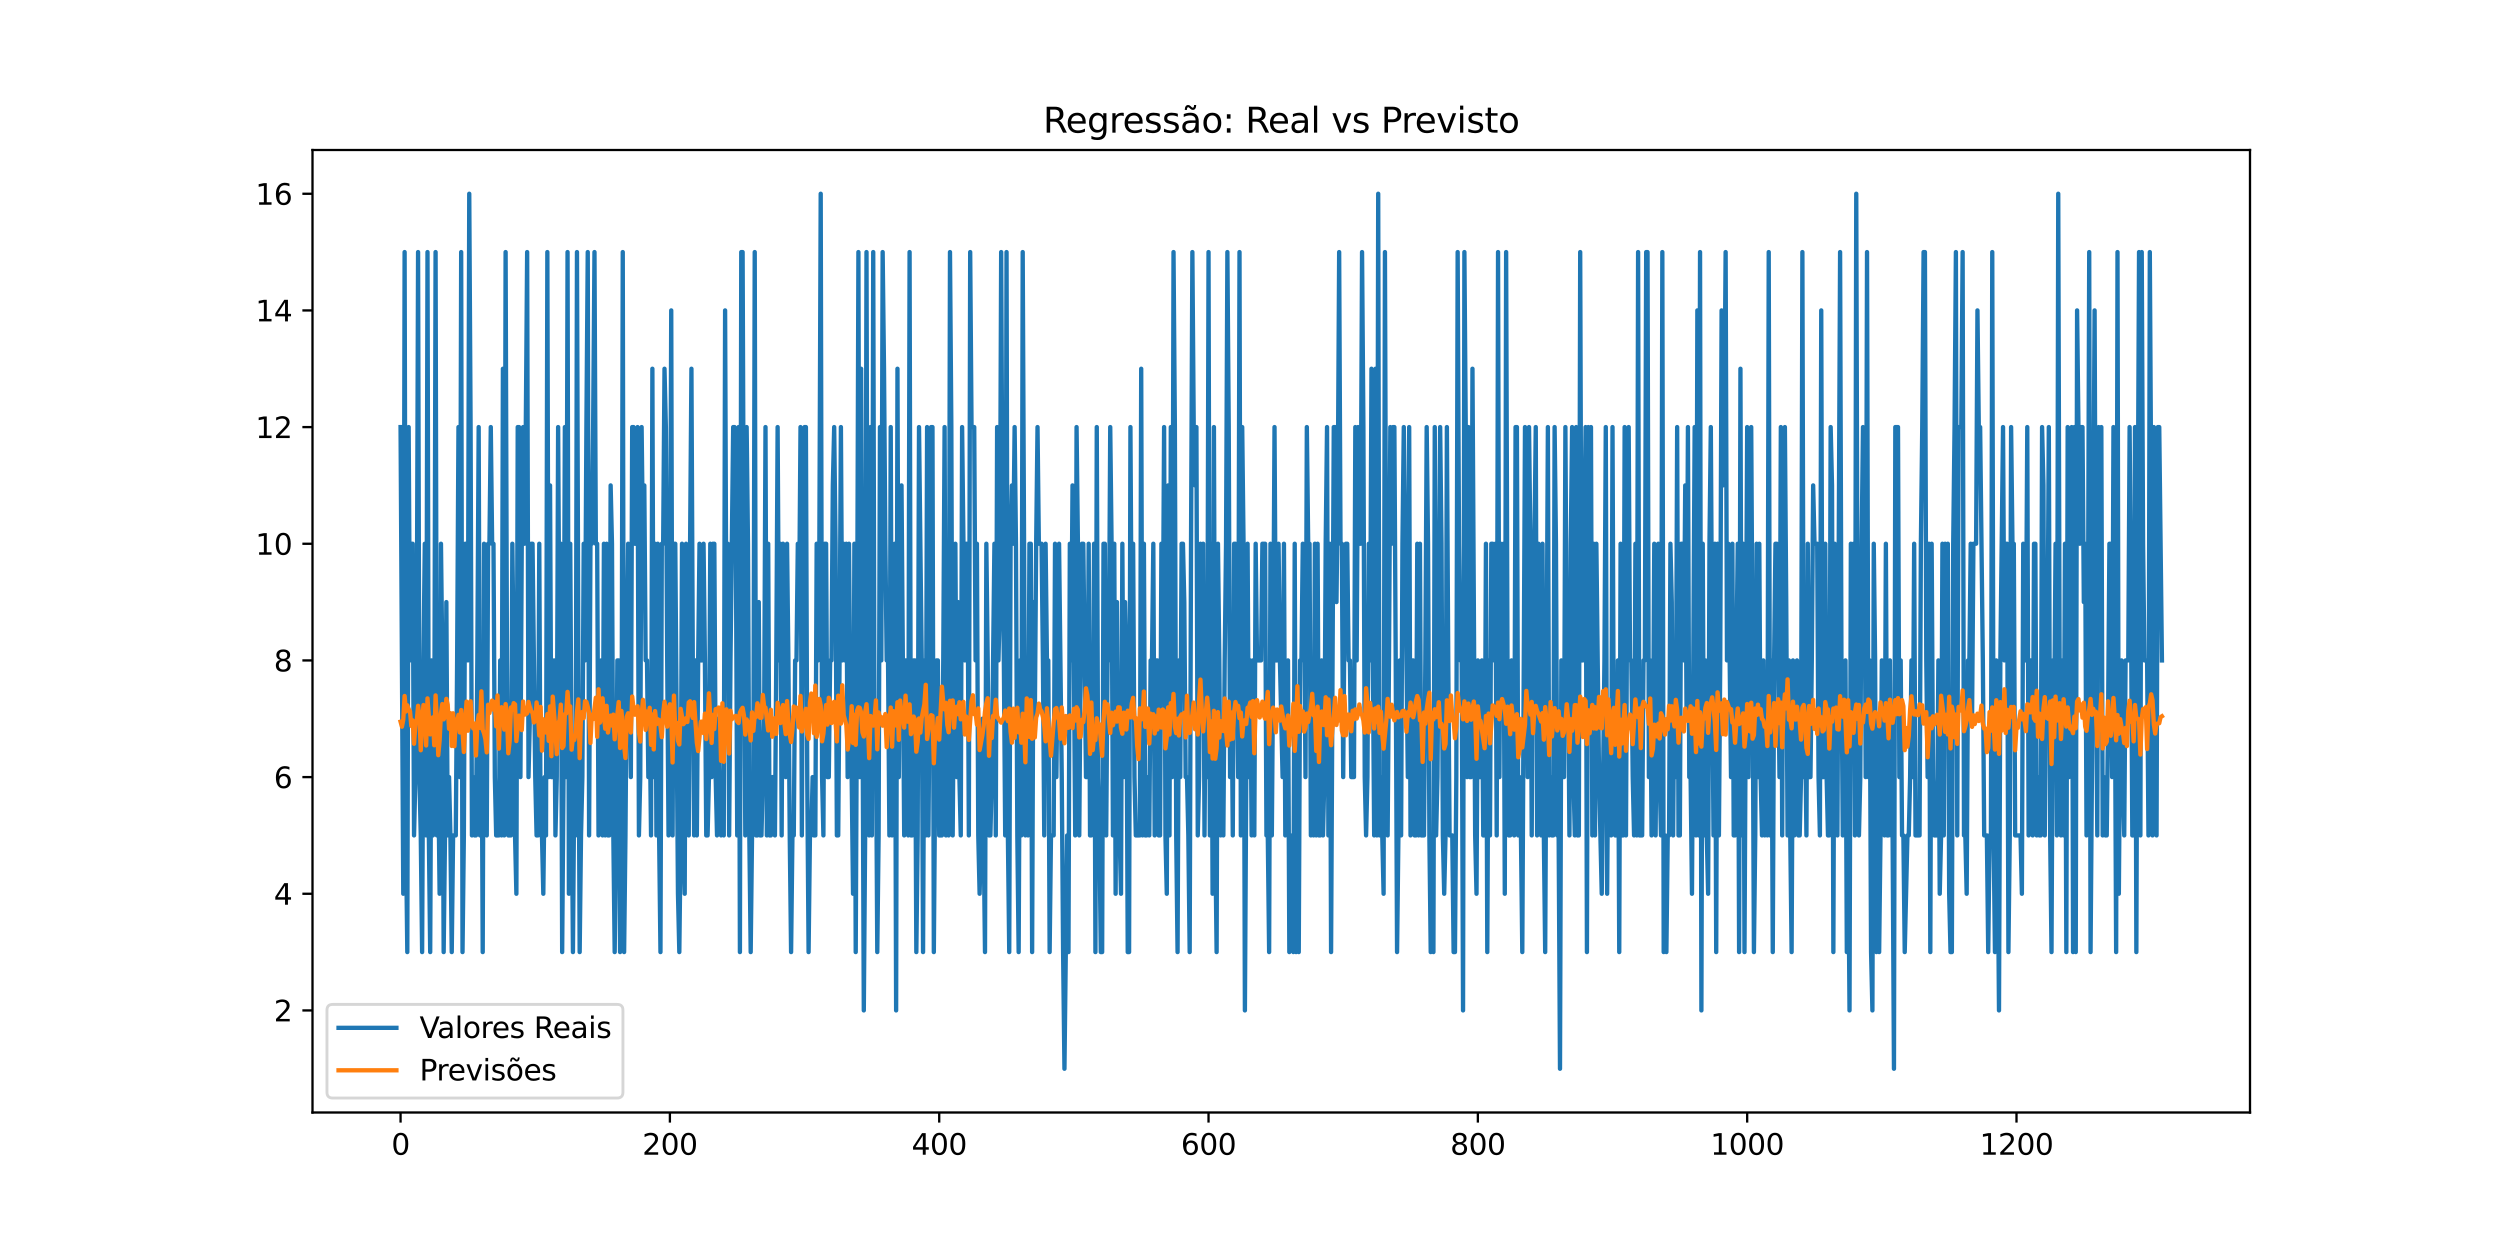 <?xml version="1.0" encoding="utf-8" standalone="no"?>
<!DOCTYPE svg PUBLIC "-//W3C//DTD SVG 1.1//EN"
  "http://www.w3.org/Graphics/SVG/1.1/DTD/svg11.dtd">
<svg xmlns:xlink="http://www.w3.org/1999/xlink" width="864pt" height="432pt" viewBox="0 0 864 432" xmlns="http://www.w3.org/2000/svg" version="1.1">
 <defs>
  <style type="text/css">*{stroke-linejoin: round; stroke-linecap: butt}</style>
 </defs>
 <g id="figure_1">
  <g id="patch_1">
   <path d="M 0 432 
L 864 432 
L 864 0 
L 0 0 
z
" style="fill: #ffffff"/>
  </g>
  <g id="axes_1">
   <g id="patch_2">
    <path d="M 108 384.48 
L 777.6 384.48 
L 777.6 51.84 
L 108 51.84 
z
" style="fill: #ffffff"/>
   </g>
   <g id="matplotlib.axis_1">
    <g id="xtick_1">
     <g id="line2d_1">
      <defs>
       <path id="mfc473407c1" d="M 0 0 
L 0 3.5 
" style="stroke: #000000; stroke-width: 0.8"/>
      </defs>
      <g>
       <use xlink:href="#mfc473407c1" x="138.436" y="384.48" style="stroke: #000000; stroke-width: 0.8"/>
      </g>
     </g>
     <g id="text_1">
      <!-- 0 -->
      <g transform="translate(135.255 399.078) scale(0.1 -0.1)">
       <defs>
        <path id="DejaVuSans-30" d="M 2034 4250 
Q 1547 4250 1301 3770 
Q 1056 3291 1056 2328 
Q 1056 1369 1301 889 
Q 1547 409 2034 409 
Q 2525 409 2770 889 
Q 3016 1369 3016 2328 
Q 3016 3291 2770 3770 
Q 2525 4250 2034 4250 
z
M 2034 4750 
Q 2819 4750 3233 4129 
Q 3647 3509 3647 2328 
Q 3647 1150 3233 529 
Q 2819 -91 2034 -91 
Q 1250 -91 836 529 
Q 422 1150 422 2328 
Q 422 3509 836 4129 
Q 1250 4750 2034 4750 
z
" transform="scale(0.016)"/>
       </defs>
       <use xlink:href="#DejaVuSans-30"/>
      </g>
     </g>
    </g>
    <g id="xtick_2">
     <g id="line2d_2">
      <g>
       <use xlink:href="#mfc473407c1" x="231.514" y="384.48" style="stroke: #000000; stroke-width: 0.8"/>
      </g>
     </g>
     <g id="text_2">
      <!-- 200 -->
      <g transform="translate(221.97 399.078) scale(0.1 -0.1)">
       <defs>
        <path id="DejaVuSans-32" d="M 1228 531 
L 3431 531 
L 3431 0 
L 469 0 
L 469 531 
Q 828 903 1448 1529 
Q 2069 2156 2228 2338 
Q 2531 2678 2651 2914 
Q 2772 3150 2772 3378 
Q 2772 3750 2511 3984 
Q 2250 4219 1831 4219 
Q 1534 4219 1204 4116 
Q 875 4013 500 3803 
L 500 4441 
Q 881 4594 1212 4672 
Q 1544 4750 1819 4750 
Q 2544 4750 2975 4387 
Q 3406 4025 3406 3419 
Q 3406 3131 3298 2873 
Q 3191 2616 2906 2266 
Q 2828 2175 2409 1742 
Q 1991 1309 1228 531 
z
" transform="scale(0.016)"/>
       </defs>
       <use xlink:href="#DejaVuSans-32"/>
       <use xlink:href="#DejaVuSans-30" x="63.623"/>
       <use xlink:href="#DejaVuSans-30" x="127.246"/>
      </g>
     </g>
    </g>
    <g id="xtick_3">
     <g id="line2d_3">
      <g>
       <use xlink:href="#mfc473407c1" x="324.591" y="384.48" style="stroke: #000000; stroke-width: 0.8"/>
      </g>
     </g>
     <g id="text_3">
      <!-- 400 -->
      <g transform="translate(315.048 399.078) scale(0.1 -0.1)">
       <defs>
        <path id="DejaVuSans-34" d="M 2419 4116 
L 825 1625 
L 2419 1625 
L 2419 4116 
z
M 2253 4666 
L 3047 4666 
L 3047 1625 
L 3713 1625 
L 3713 1100 
L 3047 1100 
L 3047 0 
L 2419 0 
L 2419 1100 
L 313 1100 
L 313 1709 
L 2253 4666 
z
" transform="scale(0.016)"/>
       </defs>
       <use xlink:href="#DejaVuSans-34"/>
       <use xlink:href="#DejaVuSans-30" x="63.623"/>
       <use xlink:href="#DejaVuSans-30" x="127.246"/>
      </g>
     </g>
    </g>
    <g id="xtick_4">
     <g id="line2d_4">
      <g>
       <use xlink:href="#mfc473407c1" x="417.669" y="384.48" style="stroke: #000000; stroke-width: 0.8"/>
      </g>
     </g>
     <g id="text_4">
      <!-- 600 -->
      <g transform="translate(408.125 399.078) scale(0.1 -0.1)">
       <defs>
        <path id="DejaVuSans-36" d="M 2113 2584 
Q 1688 2584 1439 2293 
Q 1191 2003 1191 1497 
Q 1191 994 1439 701 
Q 1688 409 2113 409 
Q 2538 409 2786 701 
Q 3034 994 3034 1497 
Q 3034 2003 2786 2293 
Q 2538 2584 2113 2584 
z
M 3366 4563 
L 3366 3988 
Q 3128 4100 2886 4159 
Q 2644 4219 2406 4219 
Q 1781 4219 1451 3797 
Q 1122 3375 1075 2522 
Q 1259 2794 1537 2939 
Q 1816 3084 2150 3084 
Q 2853 3084 3261 2657 
Q 3669 2231 3669 1497 
Q 3669 778 3244 343 
Q 2819 -91 2113 -91 
Q 1303 -91 875 529 
Q 447 1150 447 2328 
Q 447 3434 972 4092 
Q 1497 4750 2381 4750 
Q 2619 4750 2861 4703 
Q 3103 4656 3366 4563 
z
" transform="scale(0.016)"/>
       </defs>
       <use xlink:href="#DejaVuSans-36"/>
       <use xlink:href="#DejaVuSans-30" x="63.623"/>
       <use xlink:href="#DejaVuSans-30" x="127.246"/>
      </g>
     </g>
    </g>
    <g id="xtick_5">
     <g id="line2d_5">
      <g>
       <use xlink:href="#mfc473407c1" x="510.747" y="384.48" style="stroke: #000000; stroke-width: 0.8"/>
      </g>
     </g>
     <g id="text_5">
      <!-- 800 -->
      <g transform="translate(501.203 399.078) scale(0.1 -0.1)">
       <defs>
        <path id="DejaVuSans-38" d="M 2034 2216 
Q 1584 2216 1326 1975 
Q 1069 1734 1069 1313 
Q 1069 891 1326 650 
Q 1584 409 2034 409 
Q 2484 409 2743 651 
Q 3003 894 3003 1313 
Q 3003 1734 2745 1975 
Q 2488 2216 2034 2216 
z
M 1403 2484 
Q 997 2584 770 2862 
Q 544 3141 544 3541 
Q 544 4100 942 4425 
Q 1341 4750 2034 4750 
Q 2731 4750 3128 4425 
Q 3525 4100 3525 3541 
Q 3525 3141 3298 2862 
Q 3072 2584 2669 2484 
Q 3125 2378 3379 2068 
Q 3634 1759 3634 1313 
Q 3634 634 3220 271 
Q 2806 -91 2034 -91 
Q 1263 -91 848 271 
Q 434 634 434 1313 
Q 434 1759 690 2068 
Q 947 2378 1403 2484 
z
M 1172 3481 
Q 1172 3119 1398 2916 
Q 1625 2713 2034 2713 
Q 2441 2713 2670 2916 
Q 2900 3119 2900 3481 
Q 2900 3844 2670 4047 
Q 2441 4250 2034 4250 
Q 1625 4250 1398 4047 
Q 1172 3844 1172 3481 
z
" transform="scale(0.016)"/>
       </defs>
       <use xlink:href="#DejaVuSans-38"/>
       <use xlink:href="#DejaVuSans-30" x="63.623"/>
       <use xlink:href="#DejaVuSans-30" x="127.246"/>
      </g>
     </g>
    </g>
    <g id="xtick_6">
     <g id="line2d_6">
      <g>
       <use xlink:href="#mfc473407c1" x="603.824" y="384.48" style="stroke: #000000; stroke-width: 0.8"/>
      </g>
     </g>
     <g id="text_6">
      <!-- 1000 -->
      <g transform="translate(591.099 399.078) scale(0.1 -0.1)">
       <defs>
        <path id="DejaVuSans-31" d="M 794 531 
L 1825 531 
L 1825 4091 
L 703 3866 
L 703 4441 
L 1819 4666 
L 2450 4666 
L 2450 531 
L 3481 531 
L 3481 0 
L 794 0 
L 794 531 
z
" transform="scale(0.016)"/>
       </defs>
       <use xlink:href="#DejaVuSans-31"/>
       <use xlink:href="#DejaVuSans-30" x="63.623"/>
       <use xlink:href="#DejaVuSans-30" x="127.246"/>
       <use xlink:href="#DejaVuSans-30" x="190.869"/>
      </g>
     </g>
    </g>
    <g id="xtick_7">
     <g id="line2d_7">
      <g>
       <use xlink:href="#mfc473407c1" x="696.902" y="384.48" style="stroke: #000000; stroke-width: 0.8"/>
      </g>
     </g>
     <g id="text_7">
      <!-- 1200 -->
      <g transform="translate(684.177 399.078) scale(0.1 -0.1)">
       <use xlink:href="#DejaVuSans-31"/>
       <use xlink:href="#DejaVuSans-32" x="63.623"/>
       <use xlink:href="#DejaVuSans-30" x="127.246"/>
       <use xlink:href="#DejaVuSans-30" x="190.869"/>
      </g>
     </g>
    </g>
   </g>
   <g id="matplotlib.axis_2">
    <g id="ytick_1">
     <g id="line2d_8">
      <defs>
       <path id="mf9919ccdf4" d="M 0 0 
L -3.5 0 
" style="stroke: #000000; stroke-width: 0.8"/>
      </defs>
      <g>
       <use xlink:href="#mf9919ccdf4" x="108" y="349.2" style="stroke: #000000; stroke-width: 0.8"/>
      </g>
     </g>
     <g id="text_8">
      <!-- 2 -->
      <g transform="translate(94.638 352.999) scale(0.1 -0.1)">
       <use xlink:href="#DejaVuSans-32"/>
      </g>
     </g>
    </g>
    <g id="ytick_2">
     <g id="line2d_9">
      <g>
       <use xlink:href="#mf9919ccdf4" x="108" y="308.88" style="stroke: #000000; stroke-width: 0.8"/>
      </g>
     </g>
     <g id="text_9">
      <!-- 4 -->
      <g transform="translate(94.638 312.679) scale(0.1 -0.1)">
       <use xlink:href="#DejaVuSans-34"/>
      </g>
     </g>
    </g>
    <g id="ytick_3">
     <g id="line2d_10">
      <g>
       <use xlink:href="#mf9919ccdf4" x="108" y="268.56" style="stroke: #000000; stroke-width: 0.8"/>
      </g>
     </g>
     <g id="text_10">
      <!-- 6 -->
      <g transform="translate(94.638 272.359) scale(0.1 -0.1)">
       <use xlink:href="#DejaVuSans-36"/>
      </g>
     </g>
    </g>
    <g id="ytick_4">
     <g id="line2d_11">
      <g>
       <use xlink:href="#mf9919ccdf4" x="108" y="228.24" style="stroke: #000000; stroke-width: 0.8"/>
      </g>
     </g>
     <g id="text_11">
      <!-- 8 -->
      <g transform="translate(94.638 232.039) scale(0.1 -0.1)">
       <use xlink:href="#DejaVuSans-38"/>
      </g>
     </g>
    </g>
    <g id="ytick_5">
     <g id="line2d_12">
      <g>
       <use xlink:href="#mf9919ccdf4" x="108" y="187.92" style="stroke: #000000; stroke-width: 0.8"/>
      </g>
     </g>
     <g id="text_12">
      <!-- 10 -->
      <g transform="translate(88.275 191.719) scale(0.1 -0.1)">
       <use xlink:href="#DejaVuSans-31"/>
       <use xlink:href="#DejaVuSans-30" x="63.623"/>
      </g>
     </g>
    </g>
    <g id="ytick_6">
     <g id="line2d_13">
      <g>
       <use xlink:href="#mf9919ccdf4" x="108" y="147.6" style="stroke: #000000; stroke-width: 0.8"/>
      </g>
     </g>
     <g id="text_13">
      <!-- 12 -->
      <g transform="translate(88.275 151.399) scale(0.1 -0.1)">
       <use xlink:href="#DejaVuSans-31"/>
       <use xlink:href="#DejaVuSans-32" x="63.623"/>
      </g>
     </g>
    </g>
    <g id="ytick_7">
     <g id="line2d_14">
      <g>
       <use xlink:href="#mf9919ccdf4" x="108" y="107.28" style="stroke: #000000; stroke-width: 0.8"/>
      </g>
     </g>
     <g id="text_14">
      <!-- 14 -->
      <g transform="translate(88.275 111.079) scale(0.1 -0.1)">
       <use xlink:href="#DejaVuSans-31"/>
       <use xlink:href="#DejaVuSans-34" x="63.623"/>
      </g>
     </g>
    </g>
    <g id="ytick_8">
     <g id="line2d_15">
      <g>
       <use xlink:href="#mf9919ccdf4" x="108" y="66.96" style="stroke: #000000; stroke-width: 0.8"/>
      </g>
     </g>
     <g id="text_15">
      <!-- 16 -->
      <g transform="translate(88.275 70.759) scale(0.1 -0.1)">
       <use xlink:href="#DejaVuSans-31"/>
       <use xlink:href="#DejaVuSans-36" x="63.623"/>
      </g>
     </g>
    </g>
   </g>
   <g id="line2d_16">
    <path d="M 138.436 147.6 
L 139.367 308.88 
L 139.833 87.12 
L 140.298 288.72 
L 140.763 329.04 
L 141.229 147.6 
L 141.694 228.24 
L 142.159 187.92 
L 142.625 187.92 
L 143.09 288.72 
L 143.556 268.56 
L 144.021 228.24 
L 144.486 87.12 
L 144.952 268.56 
L 145.417 288.72 
L 145.883 329.04 
L 146.348 228.24 
L 146.813 187.92 
L 147.279 288.72 
L 147.744 87.12 
L 148.21 288.72 
L 148.675 329.04 
L 149.14 228.24 
L 149.606 288.72 
L 150.071 268.56 
L 150.536 87.12 
L 151.002 288.72 
L 151.467 268.56 
L 151.933 308.88 
L 152.398 187.92 
L 152.863 228.24 
L 153.329 329.04 
L 153.794 288.72 
L 154.26 208.08 
L 154.725 288.72 
L 155.19 268.56 
L 155.656 288.72 
L 156.121 329.04 
L 156.586 288.72 
L 157.517 288.72 
L 157.983 228.24 
L 158.448 147.6 
L 158.913 268.56 
L 159.379 87.12 
L 159.844 329.04 
L 160.31 288.72 
L 160.775 187.92 
L 161.24 187.92 
L 161.706 228.24 
L 162.171 66.96 
L 162.637 147.6 
L 163.102 288.72 
L 163.567 268.56 
L 164.033 288.72 
L 164.498 288.72 
L 164.963 228.24 
L 165.429 147.6 
L 165.894 288.72 
L 166.36 228.24 
L 166.825 329.04 
L 167.29 187.92 
L 167.756 268.56 
L 168.221 288.72 
L 168.687 187.92 
L 169.152 187.92 
L 169.617 147.6 
L 170.083 187.92 
L 170.548 187.92 
L 171.014 268.56 
L 171.479 288.72 
L 172.41 288.72 
L 172.875 228.24 
L 173.34 288.72 
L 173.806 127.44 
L 174.271 288.72 
L 174.737 87.12 
L 175.202 228.24 
L 175.667 288.72 
L 176.598 288.72 
L 177.064 187.92 
L 177.529 228.24 
L 177.994 288.72 
L 178.46 308.88 
L 178.925 147.6 
L 179.39 147.6 
L 179.856 268.56 
L 180.321 187.92 
L 180.787 147.6 
L 181.252 187.92 
L 181.717 147.6 
L 182.183 87.12 
L 182.648 268.56 
L 183.114 248.4 
L 183.579 187.92 
L 184.044 187.92 
L 184.975 268.56 
L 185.441 288.72 
L 185.906 288.72 
L 186.371 187.92 
L 186.837 288.72 
L 187.302 288.72 
L 187.767 308.88 
L 188.233 268.56 
L 188.698 288.72 
L 189.164 87.12 
L 189.629 268.56 
L 190.094 167.76 
L 190.56 268.56 
L 191.025 268.56 
L 191.491 228.24 
L 191.956 288.72 
L 192.421 268.56 
L 192.887 147.6 
L 193.352 228.24 
L 193.818 187.92 
L 194.283 329.04 
L 194.748 268.56 
L 195.214 147.6 
L 195.679 268.56 
L 196.144 87.12 
L 196.61 308.88 
L 197.075 187.92 
L 197.541 268.56 
L 198.006 329.04 
L 198.471 268.56 
L 198.937 288.72 
L 199.402 87.12 
L 199.868 228.24 
L 200.333 329.04 
L 200.798 288.72 
L 201.264 268.56 
L 201.729 187.92 
L 202.194 228.24 
L 202.66 147.6 
L 203.125 87.12 
L 203.591 288.72 
L 204.056 187.92 
L 204.521 187.92 
L 204.987 147.6 
L 205.452 87.12 
L 205.918 187.92 
L 206.383 187.92 
L 206.848 288.72 
L 207.314 268.56 
L 207.779 228.24 
L 208.245 288.72 
L 208.71 187.92 
L 209.175 288.72 
L 209.641 187.92 
L 210.106 288.72 
L 210.571 288.72 
L 211.037 167.76 
L 211.502 187.92 
L 211.968 288.72 
L 212.433 329.04 
L 212.898 288.72 
L 213.364 228.24 
L 213.829 228.24 
L 214.295 329.04 
L 214.76 288.72 
L 215.225 87.12 
L 215.691 329.04 
L 216.156 288.72 
L 216.622 228.24 
L 217.087 187.92 
L 218.018 268.56 
L 218.483 147.6 
L 218.948 147.6 
L 219.414 187.92 
L 219.879 187.92 
L 220.345 147.6 
L 220.81 288.72 
L 221.275 268.56 
L 221.741 147.6 
L 222.206 187.92 
L 222.672 167.76 
L 223.137 228.24 
L 223.602 228.24 
L 224.068 268.56 
L 224.533 248.4 
L 224.998 288.72 
L 225.464 127.44 
L 225.929 268.56 
L 226.395 187.92 
L 226.86 288.72 
L 227.325 187.92 
L 227.791 288.72 
L 228.256 329.04 
L 228.722 187.92 
L 229.187 187.92 
L 229.652 127.44 
L 230.118 147.6 
L 230.583 228.24 
L 231.049 288.72 
L 231.514 228.24 
L 231.979 107.28 
L 232.445 288.72 
L 232.91 187.92 
L 233.375 187.92 
L 234.306 308.88 
L 234.772 329.04 
L 235.237 288.72 
L 235.702 187.92 
L 236.168 288.72 
L 236.633 308.88 
L 237.099 187.92 
L 237.564 228.24 
L 238.029 288.72 
L 238.495 187.92 
L 238.96 127.44 
L 239.426 228.24 
L 239.891 288.72 
L 240.356 228.24 
L 240.822 288.72 
L 241.287 228.24 
L 241.752 187.92 
L 242.218 228.24 
L 242.683 228.24 
L 243.149 187.92 
L 243.614 228.24 
L 244.079 288.72 
L 244.545 288.72 
L 245.01 268.56 
L 245.476 187.92 
L 245.941 268.56 
L 246.406 187.92 
L 246.872 187.92 
L 247.337 268.56 
L 247.803 288.72 
L 248.268 248.4 
L 249.199 288.72 
L 249.664 268.56 
L 250.129 288.72 
L 250.595 107.28 
L 251.06 228.24 
L 251.526 187.92 
L 251.991 288.72 
L 252.456 228.24 
L 253.387 147.6 
L 253.853 147.6 
L 254.318 187.92 
L 254.783 288.72 
L 255.249 147.6 
L 255.714 329.04 
L 256.179 87.12 
L 256.645 87.12 
L 257.11 208.08 
L 257.576 288.72 
L 258.041 147.6 
L 258.506 187.92 
L 258.972 288.72 
L 259.437 329.04 
L 259.903 288.72 
L 260.368 268.56 
L 260.833 87.12 
L 261.299 288.72 
L 261.764 288.72 
L 262.23 208.08 
L 262.695 288.72 
L 263.16 288.72 
L 264.091 248.4 
L 264.556 147.6 
L 265.022 288.72 
L 265.487 187.92 
L 265.953 288.72 
L 266.418 288.72 
L 266.883 268.56 
L 267.349 268.56 
L 267.814 288.72 
L 268.28 228.24 
L 268.745 147.6 
L 269.21 228.24 
L 269.676 187.92 
L 270.141 288.72 
L 270.607 187.92 
L 271.537 268.56 
L 272.003 187.92 
L 272.468 228.24 
L 272.933 288.72 
L 273.399 329.04 
L 273.864 288.72 
L 274.33 288.72 
L 274.795 228.24 
L 275.26 228.24 
L 275.726 187.92 
L 276.191 208.08 
L 276.657 147.6 
L 277.122 288.72 
L 277.587 187.92 
L 278.053 147.6 
L 278.518 147.6 
L 278.983 268.56 
L 279.449 329.04 
L 279.914 288.72 
L 280.38 288.72 
L 280.845 268.56 
L 281.31 288.72 
L 281.776 288.72 
L 282.241 187.92 
L 282.707 228.24 
L 283.172 187.92 
L 283.637 66.96 
L 284.103 268.56 
L 284.568 288.72 
L 285.034 187.92 
L 285.499 187.92 
L 285.964 268.56 
L 286.43 268.56 
L 286.895 228.24 
L 287.36 228.24 
L 287.826 167.76 
L 288.291 147.6 
L 288.757 187.92 
L 289.222 288.72 
L 289.687 288.72 
L 290.153 228.24 
L 290.618 147.6 
L 291.084 228.24 
L 291.549 187.92 
L 292.014 228.24 
L 292.48 187.92 
L 292.945 268.56 
L 293.411 187.92 
L 293.876 248.4 
L 294.341 268.56 
L 294.807 308.88 
L 295.272 187.92 
L 295.737 329.04 
L 296.203 228.24 
L 296.668 87.12 
L 297.134 268.56 
L 297.599 127.44 
L 298.53 349.2 
L 298.995 288.72 
L 299.461 87.12 
L 299.926 268.56 
L 300.391 288.72 
L 300.857 147.6 
L 301.322 288.72 
L 301.787 87.12 
L 302.253 268.56 
L 302.718 248.4 
L 303.184 329.04 
L 303.649 288.72 
L 304.114 147.6 
L 304.58 228.24 
L 305.045 87.12 
L 305.511 127.44 
L 305.976 187.92 
L 306.441 228.24 
L 306.907 228.24 
L 307.372 288.72 
L 307.838 147.6 
L 308.303 288.72 
L 308.768 228.24 
L 309.234 187.92 
L 309.699 349.2 
L 310.164 127.44 
L 310.63 268.56 
L 311.095 187.92 
L 311.561 167.76 
L 312.491 288.72 
L 312.957 228.24 
L 313.422 228.24 
L 313.888 288.72 
L 314.353 87.12 
L 314.818 288.72 
L 315.284 288.72 
L 315.749 228.24 
L 316.215 228.24 
L 316.68 329.04 
L 317.145 288.72 
L 317.611 147.6 
L 318.541 228.24 
L 319.007 329.04 
L 319.472 228.24 
L 319.938 288.72 
L 320.403 147.6 
L 320.868 288.72 
L 321.334 228.24 
L 321.799 147.6 
L 322.265 147.6 
L 322.73 329.04 
L 323.195 268.56 
L 323.661 228.24 
L 324.126 228.24 
L 324.591 288.72 
L 325.522 288.72 
L 325.988 228.24 
L 326.453 147.6 
L 326.918 288.72 
L 327.384 228.24 
L 327.849 288.72 
L 328.315 87.12 
L 328.78 147.6 
L 329.245 288.72 
L 329.711 228.24 
L 330.176 187.92 
L 330.642 268.56 
L 331.107 208.08 
L 331.572 268.56 
L 332.038 288.72 
L 332.503 147.6 
L 333.434 228.24 
L 333.899 187.92 
L 334.365 187.92 
L 334.83 288.72 
L 335.295 87.12 
L 335.761 147.6 
L 336.692 147.6 
L 337.157 228.24 
L 337.622 187.92 
L 338.088 288.72 
L 338.553 308.88 
L 339.019 288.72 
L 339.484 248.4 
L 340.415 329.04 
L 340.88 187.92 
L 341.345 228.24 
L 341.811 288.72 
L 342.276 288.72 
L 342.742 268.56 
L 343.672 187.92 
L 344.138 288.72 
L 344.603 147.6 
L 345.069 228.24 
L 345.534 208.08 
L 345.999 87.12 
L 346.465 187.92 
L 346.93 228.24 
L 347.395 288.72 
L 347.861 87.12 
L 348.326 288.72 
L 348.792 329.04 
L 349.257 187.92 
L 349.722 167.76 
L 350.188 187.92 
L 350.653 147.6 
L 351.119 187.92 
L 351.584 288.72 
L 352.049 329.04 
L 352.515 228.24 
L 352.98 288.72 
L 353.446 87.12 
L 354.376 288.72 
L 354.842 228.24 
L 355.307 288.72 
L 355.772 187.92 
L 356.238 187.92 
L 356.703 329.04 
L 357.169 208.08 
L 357.634 248.4 
L 358.099 187.92 
L 358.565 147.6 
L 359.03 187.92 
L 359.961 187.92 
L 360.426 228.24 
L 360.892 288.72 
L 361.357 187.92 
L 361.823 228.24 
L 362.288 228.24 
L 362.753 329.04 
L 363.219 288.72 
L 364.149 288.72 
L 364.615 187.92 
L 365.08 268.56 
L 366.011 187.92 
L 366.942 268.56 
L 367.407 329.04 
L 367.873 369.36 
L 368.803 288.72 
L 369.269 329.04 
L 369.734 187.92 
L 370.2 228.24 
L 370.665 167.76 
L 371.596 288.72 
L 372.061 147.6 
L 372.526 187.92 
L 372.992 288.72 
L 373.457 228.24 
L 373.923 187.92 
L 374.388 187.92 
L 375.319 268.56 
L 375.784 268.56 
L 376.25 187.92 
L 376.715 288.72 
L 377.18 288.72 
L 377.646 268.56 
L 378.111 187.92 
L 378.576 329.04 
L 379.042 147.6 
L 379.507 268.56 
L 379.973 288.72 
L 380.438 329.04 
L 380.903 329.04 
L 381.369 187.92 
L 381.834 187.92 
L 382.3 288.72 
L 382.765 228.24 
L 383.23 228.24 
L 383.696 147.6 
L 384.161 187.92 
L 384.627 288.72 
L 385.092 187.92 
L 385.557 308.88 
L 386.023 208.08 
L 386.488 268.56 
L 387.419 308.88 
L 387.884 187.92 
L 388.35 268.56 
L 388.815 208.08 
L 389.28 228.24 
L 389.746 329.04 
L 390.211 329.04 
L 390.677 147.6 
L 391.142 228.24 
L 391.607 187.92 
L 392.073 268.56 
L 392.538 288.72 
L 393.934 288.72 
L 394.4 127.44 
L 394.865 288.72 
L 395.33 187.92 
L 395.796 288.72 
L 396.261 288.72 
L 396.727 268.56 
L 397.192 288.72 
L 397.657 228.24 
L 398.123 228.24 
L 398.588 187.92 
L 399.054 288.72 
L 399.519 228.24 
L 399.984 228.24 
L 400.45 288.72 
L 400.915 288.72 
L 401.38 187.92 
L 401.846 228.24 
L 402.311 147.6 
L 402.777 288.72 
L 403.242 308.88 
L 403.707 167.76 
L 404.173 288.72 
L 404.638 147.6 
L 405.104 268.56 
L 405.569 87.12 
L 406.034 147.6 
L 406.5 288.72 
L 406.965 329.04 
L 407.431 228.24 
L 407.896 268.56 
L 408.361 187.92 
L 408.827 187.92 
L 409.292 208.08 
L 409.757 268.56 
L 410.223 268.56 
L 410.688 288.72 
L 411.154 329.04 
L 411.619 187.92 
L 412.084 87.12 
L 412.55 147.6 
L 413.015 167.76 
L 413.481 147.6 
L 413.946 288.72 
L 414.411 268.56 
L 414.877 187.92 
L 415.342 228.24 
L 415.808 187.92 
L 416.273 288.72 
L 416.738 228.24 
L 417.204 268.56 
L 417.669 87.12 
L 418.134 288.72 
L 418.6 187.92 
L 419.065 308.88 
L 419.531 147.6 
L 419.996 288.72 
L 420.461 329.04 
L 420.927 187.92 
L 421.392 228.24 
L 421.858 288.72 
L 422.323 268.56 
L 422.788 288.72 
L 423.254 228.24 
L 423.719 187.92 
L 424.184 87.12 
L 424.65 147.6 
L 425.115 268.56 
L 425.581 228.24 
L 426.046 288.72 
L 426.511 187.92 
L 426.977 187.92 
L 427.908 268.56 
L 428.373 87.12 
L 428.838 288.72 
L 429.304 147.6 
L 429.769 187.92 
L 430.235 349.2 
L 431.165 187.92 
L 431.631 268.56 
L 432.096 228.24 
L 432.561 288.72 
L 433.027 228.24 
L 433.492 288.72 
L 433.958 187.92 
L 434.423 228.24 
L 435.819 228.24 
L 436.285 187.92 
L 437.215 187.92 
L 437.681 288.72 
L 438.146 288.72 
L 438.612 329.04 
L 439.077 187.92 
L 439.542 288.72 
L 440.008 228.24 
L 440.473 147.6 
L 440.938 228.24 
L 441.404 228.24 
L 441.869 187.92 
L 442.335 228.24 
L 443.265 268.56 
L 443.731 187.92 
L 444.196 288.72 
L 444.662 268.56 
L 445.127 228.24 
L 445.592 329.04 
L 446.058 288.72 
L 446.988 329.04 
L 447.454 187.92 
L 447.919 329.04 
L 448.385 248.4 
L 448.85 329.04 
L 449.315 228.24 
L 449.781 228.24 
L 450.246 187.92 
L 450.712 208.08 
L 451.177 268.56 
L 451.642 147.6 
L 452.108 187.92 
L 452.573 187.92 
L 453.039 288.72 
L 453.504 228.24 
L 453.969 288.72 
L 454.435 187.92 
L 454.9 288.72 
L 455.365 187.92 
L 455.831 288.72 
L 456.296 288.72 
L 456.762 228.24 
L 457.227 288.72 
L 457.692 268.56 
L 458.158 187.92 
L 458.623 147.6 
L 459.089 288.72 
L 459.554 187.92 
L 460.019 329.04 
L 460.95 147.6 
L 461.416 147.6 
L 461.881 208.08 
L 462.346 167.76 
L 462.812 87.12 
L 463.277 187.92 
L 463.742 187.92 
L 464.208 268.56 
L 464.673 208.08 
L 465.139 187.92 
L 465.604 187.92 
L 466.069 228.24 
L 466.535 228.24 
L 467 268.56 
L 467.931 268.56 
L 468.396 147.6 
L 468.862 228.24 
L 469.327 147.6 
L 469.792 187.92 
L 470.258 187.92 
L 470.723 87.12 
L 471.189 147.6 
L 471.654 268.56 
L 472.119 288.72 
L 472.585 268.56 
L 473.05 187.92 
L 473.516 228.24 
L 473.981 127.44 
L 474.446 228.24 
L 474.912 288.72 
L 475.377 127.44 
L 475.843 288.72 
L 476.308 66.96 
L 476.773 288.72 
L 477.239 268.56 
L 478.169 308.88 
L 478.635 87.12 
L 479.1 228.24 
L 479.566 288.72 
L 480.031 228.24 
L 480.496 147.6 
L 480.962 187.92 
L 481.427 147.6 
L 481.893 147.6 
L 482.358 228.24 
L 482.823 329.04 
L 483.289 288.72 
L 483.754 228.24 
L 484.22 288.72 
L 484.685 187.92 
L 485.15 147.6 
L 486.546 268.56 
L 487.012 147.6 
L 487.477 288.72 
L 487.943 228.24 
L 488.408 228.24 
L 488.873 288.72 
L 489.339 288.72 
L 489.804 187.92 
L 490.27 288.72 
L 490.735 187.92 
L 491.2 288.72 
L 492.131 288.72 
L 492.596 228.24 
L 493.062 147.6 
L 493.527 187.92 
L 493.993 288.72 
L 494.458 329.04 
L 494.923 288.72 
L 495.389 329.04 
L 495.854 147.6 
L 496.32 288.72 
L 496.785 268.56 
L 497.716 147.6 
L 498.181 187.92 
L 498.647 288.72 
L 499.112 308.88 
L 499.577 288.72 
L 500.043 147.6 
L 500.508 228.24 
L 500.973 288.72 
L 501.904 288.72 
L 502.37 329.04 
L 502.835 329.04 
L 503.3 268.56 
L 503.766 87.12 
L 504.231 187.92 
L 504.697 228.24 
L 505.162 228.24 
L 505.627 349.2 
L 506.093 87.12 
L 506.558 147.6 
L 507.024 268.56 
L 507.489 147.6 
L 507.954 268.56 
L 508.42 268.56 
L 508.885 127.44 
L 509.816 288.72 
L 510.281 308.88 
L 510.747 228.24 
L 511.212 268.56 
L 511.677 268.56 
L 512.143 228.24 
L 512.608 288.72 
L 513.074 288.72 
L 513.539 187.92 
L 514.004 329.04 
L 514.47 228.24 
L 514.935 288.72 
L 515.4 187.92 
L 515.866 187.92 
L 516.331 228.24 
L 516.797 187.92 
L 517.262 288.72 
L 517.727 87.12 
L 518.193 268.56 
L 518.658 187.92 
L 519.124 228.24 
L 519.589 187.92 
L 520.054 308.88 
L 520.52 87.12 
L 520.985 228.24 
L 521.451 288.72 
L 521.916 288.72 
L 522.381 228.24 
L 522.847 268.56 
L 523.312 288.72 
L 523.777 147.6 
L 524.243 147.6 
L 524.708 288.72 
L 525.174 268.56 
L 525.639 288.72 
L 526.104 329.04 
L 527.035 147.6 
L 527.501 187.92 
L 527.966 268.56 
L 528.431 147.6 
L 528.897 187.92 
L 529.362 288.72 
L 529.828 187.92 
L 530.293 187.92 
L 530.758 147.6 
L 531.224 288.72 
L 531.689 187.92 
L 532.154 228.24 
L 532.62 288.72 
L 533.085 187.92 
L 533.551 288.72 
L 534.016 329.04 
L 534.947 147.6 
L 535.412 288.72 
L 535.878 268.56 
L 536.343 288.72 
L 536.808 288.72 
L 537.274 147.6 
L 537.739 187.92 
L 538.205 288.72 
L 538.67 288.72 
L 539.135 369.36 
L 539.601 228.24 
L 540.066 268.56 
L 540.531 268.56 
L 540.997 147.6 
L 541.462 228.24 
L 541.928 228.24 
L 542.393 288.72 
L 542.858 187.92 
L 543.324 147.6 
L 543.789 268.56 
L 544.255 288.72 
L 544.72 147.6 
L 545.185 288.72 
L 545.651 288.72 
L 546.116 87.12 
L 546.581 228.24 
L 547.047 228.24 
L 547.978 147.6 
L 548.443 329.04 
L 548.908 147.6 
L 549.374 228.24 
L 549.839 147.6 
L 550.305 288.72 
L 550.77 187.92 
L 551.235 288.72 
L 551.701 187.92 
L 552.632 268.56 
L 553.562 308.88 
L 554.493 228.24 
L 554.958 147.6 
L 555.424 308.88 
L 555.889 248.4 
L 556.82 288.72 
L 557.285 147.6 
L 557.751 268.56 
L 558.216 288.72 
L 558.682 288.72 
L 559.147 228.24 
L 559.612 329.04 
L 560.078 187.92 
L 560.543 288.72 
L 561.009 288.72 
L 561.474 147.6 
L 561.939 288.72 
L 562.405 187.92 
L 562.87 147.6 
L 563.335 228.24 
L 563.801 228.24 
L 564.266 268.56 
L 564.732 288.72 
L 565.197 187.92 
L 565.662 288.72 
L 566.128 87.12 
L 566.593 288.72 
L 567.524 288.72 
L 567.989 228.24 
L 568.455 228.24 
L 568.92 87.12 
L 569.385 87.12 
L 569.851 268.56 
L 570.316 228.24 
L 570.782 288.72 
L 571.247 268.56 
L 571.712 187.92 
L 572.178 288.72 
L 572.643 228.24 
L 573.109 187.92 
L 573.574 268.56 
L 574.039 288.72 
L 574.505 87.12 
L 574.97 329.04 
L 575.436 288.72 
L 575.901 329.04 
L 576.366 288.72 
L 576.832 288.72 
L 577.297 187.92 
L 577.762 208.08 
L 578.228 288.72 
L 578.693 228.24 
L 579.159 268.56 
L 579.624 147.6 
L 580.089 288.72 
L 580.555 288.72 
L 581.02 187.92 
L 581.486 187.92 
L 581.951 228.24 
L 582.416 167.76 
L 582.882 248.4 
L 583.347 147.6 
L 583.813 268.56 
L 584.278 268.56 
L 584.743 308.88 
L 585.674 147.6 
L 586.139 288.72 
L 586.605 107.28 
L 587.07 288.72 
L 587.536 87.12 
L 588.001 349.2 
L 588.466 187.92 
L 588.932 288.72 
L 589.397 228.24 
L 589.863 288.72 
L 590.328 308.88 
L 590.793 187.92 
L 591.259 147.6 
L 591.724 228.24 
L 592.189 288.72 
L 592.655 187.92 
L 593.12 329.04 
L 593.586 187.92 
L 594.051 288.72 
L 594.516 228.24 
L 594.982 107.28 
L 595.447 167.76 
L 595.913 147.6 
L 596.378 87.12 
L 596.843 228.24 
L 597.309 187.92 
L 598.24 268.56 
L 598.705 187.92 
L 599.17 288.72 
L 599.636 288.72 
L 600.101 228.24 
L 600.566 187.92 
L 601.032 329.04 
L 601.497 127.44 
L 601.963 288.72 
L 602.428 187.92 
L 602.893 329.04 
L 603.824 147.6 
L 604.29 268.56 
L 604.755 187.92 
L 605.22 147.6 
L 605.686 228.24 
L 606.151 329.04 
L 606.617 288.72 
L 607.082 187.92 
L 607.547 268.56 
L 608.013 187.92 
L 608.478 268.56 
L 608.943 288.72 
L 609.409 228.24 
L 609.874 288.72 
L 610.34 268.56 
L 610.805 288.72 
L 611.27 87.12 
L 611.736 288.72 
L 612.201 228.24 
L 612.667 329.04 
L 613.132 228.24 
L 613.597 187.92 
L 614.063 187.92 
L 614.993 268.56 
L 615.459 147.6 
L 615.924 288.72 
L 616.39 167.76 
L 616.855 147.6 
L 617.32 208.08 
L 617.786 288.72 
L 618.251 228.24 
L 618.717 288.72 
L 619.182 329.04 
L 619.647 228.24 
L 620.113 288.72 
L 620.578 268.56 
L 621.044 228.24 
L 621.509 288.72 
L 621.974 288.72 
L 622.44 268.56 
L 622.905 87.12 
L 623.37 268.56 
L 623.836 248.4 
L 624.301 288.72 
L 624.767 187.92 
L 625.232 268.56 
L 625.697 268.56 
L 626.163 228.24 
L 626.628 167.76 
L 627.094 187.92 
L 628.024 187.92 
L 628.49 268.56 
L 628.955 288.72 
L 629.421 107.28 
L 629.886 268.56 
L 630.351 268.56 
L 630.817 187.92 
L 631.282 268.56 
L 631.747 288.72 
L 632.213 288.72 
L 632.678 147.6 
L 633.144 167.76 
L 633.609 329.04 
L 634.074 187.92 
L 634.54 208.08 
L 635.005 288.72 
L 635.936 87.12 
L 636.401 228.24 
L 636.867 288.72 
L 637.332 268.56 
L 637.797 228.24 
L 638.263 329.04 
L 638.728 288.72 
L 639.194 349.2 
L 639.659 187.92 
L 640.124 228.24 
L 640.59 187.92 
L 641.055 288.72 
L 641.521 66.96 
L 641.986 228.24 
L 642.451 288.72 
L 642.917 268.56 
L 643.382 187.92 
L 643.848 147.6 
L 644.313 167.76 
L 644.778 268.56 
L 645.244 87.12 
L 645.709 268.56 
L 646.174 228.24 
L 646.64 329.04 
L 647.105 349.2 
L 647.571 187.92 
L 648.036 228.24 
L 648.501 329.04 
L 648.967 248.4 
L 649.432 329.04 
L 649.898 288.72 
L 650.363 228.24 
L 650.828 268.56 
L 651.294 288.72 
L 651.759 187.92 
L 652.225 288.72 
L 652.69 288.72 
L 653.155 228.24 
L 653.621 288.72 
L 654.086 288.72 
L 654.551 369.36 
L 655.017 147.6 
L 655.948 147.6 
L 656.413 268.56 
L 656.878 228.24 
L 657.344 288.72 
L 657.809 288.72 
L 658.275 329.04 
L 659.205 288.72 
L 659.671 288.72 
L 660.136 268.56 
L 660.602 228.24 
L 661.067 268.56 
L 661.532 187.92 
L 661.998 288.72 
L 663.394 288.72 
L 663.859 187.92 
L 664.325 147.6 
L 664.79 87.12 
L 665.255 87.12 
L 665.721 228.24 
L 666.186 268.56 
L 666.652 187.92 
L 667.117 329.04 
L 667.582 187.92 
L 668.048 268.56 
L 668.513 288.72 
L 669.444 288.72 
L 669.909 228.24 
L 670.375 308.88 
L 670.84 288.72 
L 671.305 187.92 
L 671.771 288.72 
L 672.236 187.92 
L 672.702 228.24 
L 673.167 187.92 
L 673.632 308.88 
L 674.098 329.04 
L 674.563 329.04 
L 675.029 187.92 
L 675.494 147.6 
L 675.959 87.12 
L 676.425 288.72 
L 676.89 147.6 
L 677.821 147.6 
L 678.286 87.12 
L 678.752 288.72 
L 679.217 288.72 
L 679.682 308.88 
L 680.148 228.24 
L 680.613 228.24 
L 681.079 187.92 
L 681.544 248.4 
L 682.009 187.92 
L 682.94 187.92 
L 683.406 107.28 
L 683.871 147.6 
L 684.336 147.6 
L 685.267 228.24 
L 685.732 288.72 
L 686.663 288.72 
L 687.129 329.04 
L 687.594 288.72 
L 688.059 288.72 
L 688.525 87.12 
L 688.99 288.72 
L 689.456 329.04 
L 689.921 228.24 
L 690.852 349.2 
L 691.317 228.24 
L 692.248 147.6 
L 692.713 228.24 
L 693.179 187.92 
L 693.644 187.92 
L 694.109 329.04 
L 694.575 288.72 
L 695.04 147.6 
L 695.506 187.92 
L 695.971 187.92 
L 696.436 288.72 
L 698.298 288.72 
L 698.763 308.88 
L 699.229 187.92 
L 699.694 228.24 
L 700.159 228.24 
L 700.625 147.6 
L 701.09 288.72 
L 701.556 228.24 
L 702.021 228.24 
L 702.486 288.72 
L 702.952 187.92 
L 703.417 187.92 
L 703.883 288.72 
L 704.348 268.56 
L 704.813 288.72 
L 705.279 288.72 
L 705.744 147.6 
L 706.21 167.76 
L 706.675 288.72 
L 707.14 228.24 
L 707.606 228.24 
L 708.071 147.6 
L 708.536 288.72 
L 709.002 329.04 
L 709.467 228.24 
L 709.933 248.4 
L 710.398 187.92 
L 710.863 288.72 
L 711.329 66.96 
L 711.794 228.24 
L 712.26 288.72 
L 712.725 228.24 
L 713.19 288.72 
L 713.656 187.92 
L 714.121 329.04 
L 714.586 147.6 
L 715.052 268.56 
L 715.517 187.92 
L 715.983 147.6 
L 716.448 329.04 
L 716.913 147.6 
L 717.379 329.04 
L 717.844 107.28 
L 718.775 187.92 
L 719.24 147.6 
L 719.706 147.6 
L 720.171 208.08 
L 720.637 187.92 
L 721.102 288.72 
L 721.567 228.24 
L 722.033 87.12 
L 722.498 329.04 
L 722.963 268.56 
L 723.894 107.28 
L 724.36 228.24 
L 724.825 288.72 
L 725.29 147.6 
L 725.756 187.92 
L 726.221 147.6 
L 726.687 288.72 
L 727.152 268.56 
L 727.617 288.72 
L 728.083 288.72 
L 728.548 248.4 
L 729.014 187.92 
L 729.479 187.92 
L 729.944 268.56 
L 730.41 147.6 
L 730.875 228.24 
L 731.34 329.04 
L 731.806 87.12 
L 732.271 308.88 
L 732.737 248.4 
L 733.202 228.24 
L 733.667 268.56 
L 734.133 288.72 
L 734.598 228.24 
L 735.529 228.24 
L 735.994 147.6 
L 736.46 208.08 
L 736.925 288.72 
L 737.39 288.72 
L 737.856 147.6 
L 738.321 329.04 
L 738.787 187.92 
L 739.252 87.12 
L 739.717 288.72 
L 740.183 87.12 
L 740.648 187.92 
L 741.114 228.24 
L 742.044 228.24 
L 742.51 288.72 
L 742.975 87.12 
L 743.441 167.76 
L 743.906 288.72 
L 744.371 147.6 
L 744.837 187.92 
L 745.302 288.72 
L 745.767 147.6 
L 746.233 147.6 
L 747.164 228.24 
L 747.164 228.24 
" clip-path="url(#pd03c01b2d4)" style="fill: none; stroke: #1f77b4; stroke-width: 1.5; stroke-linecap: square"/>
   </g>
   <g id="line2d_17">
    <path d="M 138.436 249.419 
L 138.902 251.146 
L 139.367 248.736 
L 139.833 240.54 
L 140.298 245.884 
L 140.763 243.75 
L 141.229 245.091 
L 141.694 245.777 
L 142.159 250.9 
L 142.625 248.963 
L 143.09 257.043 
L 143.556 250.267 
L 144.021 249.327 
L 144.486 243.929 
L 144.952 247.749 
L 145.417 259.283 
L 145.883 249.503 
L 146.348 243.658 
L 146.813 245.56 
L 147.279 257.634 
L 147.744 241.369 
L 148.675 253.81 
L 149.606 247.906 
L 150.071 257.554 
L 150.536 240.34 
L 151.002 249.333 
L 151.467 260.989 
L 151.933 255.844 
L 152.398 246.462 
L 152.863 243.318 
L 153.329 248.612 
L 153.794 247.726 
L 154.26 241.528 
L 154.725 243.559 
L 155.19 251.872 
L 155.656 246.471 
L 156.121 257.802 
L 156.586 246.507 
L 157.052 257.894 
L 157.517 248.674 
L 157.983 249.272 
L 158.448 247.058 
L 158.913 253.133 
L 159.379 245.381 
L 160.31 259.89 
L 160.775 249.315 
L 161.24 242.463 
L 161.706 252.542 
L 162.171 250.489 
L 162.637 242.353 
L 163.102 249.989 
L 163.567 251.755 
L 164.033 250.069 
L 164.498 261.089 
L 164.963 250.371 
L 165.429 247.123 
L 165.894 251.55 
L 166.36 238.927 
L 166.825 252.219 
L 167.29 253.446 
L 167.756 255.452 
L 168.221 260.025 
L 168.687 243.555 
L 169.152 246.428 
L 169.617 243.649 
L 170.083 242.128 
L 170.548 245.252 
L 171.014 242.598 
L 171.479 251.027 
L 171.944 240.374 
L 172.41 258.733 
L 172.875 245.223 
L 173.34 244.421 
L 173.806 246.319 
L 174.271 252.144 
L 174.737 243.33 
L 175.202 246.566 
L 175.667 260.334 
L 176.133 256.102 
L 176.598 244.491 
L 177.064 245.359 
L 177.529 243.004 
L 177.994 243.429 
L 178.46 256.114 
L 178.925 251.069 
L 179.39 247.326 
L 179.856 248.358 
L 180.321 252.315 
L 180.787 242.452 
L 181.252 246.986 
L 181.717 246.845 
L 182.183 246.457 
L 182.648 242.586 
L 183.114 244.463 
L 183.579 245.769 
L 184.044 246.345 
L 184.51 249.688 
L 184.975 248.931 
L 185.441 242.765 
L 185.906 247.092 
L 186.371 254.193 
L 186.837 244.309 
L 187.302 259.429 
L 187.767 248.594 
L 188.233 251.489 
L 188.698 253.167 
L 189.164 246.784 
L 189.629 256.054 
L 190.094 244.139 
L 190.56 261.327 
L 191.025 240.76 
L 191.956 252.581 
L 192.421 260.632 
L 192.887 250.124 
L 193.352 248.955 
L 193.818 243.522 
L 194.283 258.514 
L 194.748 257.881 
L 195.214 246.844 
L 195.679 246.566 
L 196.144 239.122 
L 196.61 245.943 
L 197.075 244.124 
L 197.541 259.076 
L 198.006 254.908 
L 198.471 255.739 
L 198.937 253.536 
L 199.402 245.911 
L 199.868 241.711 
L 200.333 262.007 
L 200.798 247.439 
L 201.264 246.056 
L 201.729 248.192 
L 202.194 242.357 
L 202.66 242.578 
L 203.125 244.261 
L 203.591 246.39 
L 204.056 256.764 
L 204.521 247.038 
L 204.987 248.528 
L 205.918 241.132 
L 206.383 254.638 
L 206.848 238.218 
L 207.314 249.761 
L 207.779 247.773 
L 208.245 241.335 
L 208.71 247.46 
L 209.175 251.849 
L 209.641 243.937 
L 210.106 253.163 
L 210.571 249.652 
L 211.037 247.321 
L 211.502 250.746 
L 211.968 246.969 
L 212.433 255.494 
L 212.898 248.893 
L 213.364 246.861 
L 213.829 242.623 
L 214.295 258.522 
L 214.76 245.7 
L 215.225 250.623 
L 215.691 257.731 
L 216.156 261.961 
L 216.622 247.664 
L 217.087 246.504 
L 217.552 248.065 
L 218.018 253.154 
L 218.483 240.734 
L 218.948 244.866 
L 219.414 247.009 
L 219.879 244.774 
L 220.345 244.094 
L 220.81 253.015 
L 221.275 256.283 
L 221.741 246.954 
L 222.206 241.865 
L 222.672 245.356 
L 223.137 252.249 
L 223.602 245.902 
L 224.068 249.007 
L 224.533 244.617 
L 224.998 257.416 
L 225.464 246.923 
L 225.929 258.996 
L 226.395 245.744 
L 226.86 250.275 
L 227.325 248.584 
L 227.791 248.853 
L 228.256 250.886 
L 228.722 254.756 
L 229.187 246.578 
L 229.652 242.544 
L 230.583 251.137 
L 231.049 244.925 
L 231.514 243.406 
L 231.979 246.141 
L 232.445 263.511 
L 232.91 240.398 
L 233.375 252.566 
L 233.841 249.807 
L 234.306 255.964 
L 234.772 257.288 
L 235.237 244.979 
L 236.168 250.278 
L 236.633 249.736 
L 237.099 248.209 
L 237.564 249.513 
L 238.029 242.747 
L 238.495 242.37 
L 238.96 246.722 
L 239.426 248.12 
L 239.891 242.65 
L 240.822 256.647 
L 241.287 259.571 
L 242.218 249.435 
L 242.683 249.387 
L 243.149 253.37 
L 243.614 246.638 
L 244.079 255.425 
L 244.545 249.29 
L 245.01 239.613 
L 245.941 256.751 
L 246.406 247.046 
L 246.872 251.941 
L 247.337 245.08 
L 247.803 245.522 
L 248.268 244.537 
L 248.733 244.607 
L 249.199 262.961 
L 249.664 243.055 
L 250.129 263.277 
L 250.595 250.553 
L 251.06 245.14 
L 251.526 250.147 
L 251.991 260.423 
L 252.456 245.623 
L 252.922 248.578 
L 253.387 247.922 
L 253.853 247.592 
L 254.318 247.407 
L 254.783 249.325 
L 255.249 249.881 
L 255.714 246.317 
L 256.179 245.305 
L 256.645 244.62 
L 257.11 247.294 
L 257.576 253.867 
L 258.041 248.634 
L 258.972 250.644 
L 259.437 255.894 
L 259.903 246.208 
L 260.368 252.573 
L 260.833 247.094 
L 261.299 247.791 
L 261.764 243.058 
L 262.23 244.739 
L 262.695 248.07 
L 263.16 248.04 
L 263.626 240.164 
L 264.091 244.193 
L 264.556 244.565 
L 265.487 252.442 
L 265.953 251.492 
L 266.418 245.306 
L 266.883 254.614 
L 267.349 252.972 
L 267.814 248.226 
L 268.28 253.627 
L 268.745 242.88 
L 269.21 247.37 
L 269.676 249.903 
L 270.141 245.422 
L 270.607 243.672 
L 271.072 249.826 
L 271.537 253.713 
L 272.003 242.295 
L 272.468 249.982 
L 272.933 253.75 
L 273.399 256.422 
L 273.864 252.044 
L 274.33 244.16 
L 274.795 246.837 
L 275.26 244.548 
L 275.726 248.956 
L 276.191 251.408 
L 276.657 240.5 
L 277.122 252.795 
L 277.587 250.062 
L 278.053 248.657 
L 278.518 244.97 
L 278.983 253.866 
L 279.449 255.378 
L 279.914 242.739 
L 280.38 239.687 
L 280.845 241.865 
L 281.31 253.408 
L 281.776 236.936 
L 282.241 254.658 
L 282.707 251.682 
L 283.172 241.548 
L 283.637 243.828 
L 284.103 256.188 
L 284.568 253.565 
L 285.034 247.707 
L 285.499 243.645 
L 285.964 250.422 
L 286.43 241.161 
L 286.895 242.58 
L 287.36 249.892 
L 288.291 242.557 
L 289.222 256.232 
L 289.687 240.436 
L 290.153 241.327 
L 290.618 250.075 
L 291.084 236.84 
L 291.549 247.078 
L 292.48 250.489 
L 292.945 259.043 
L 293.876 252.533 
L 294.341 244.07 
L 294.807 256.793 
L 295.272 247.045 
L 295.737 257.404 
L 296.203 245.636 
L 296.668 244.447 
L 297.134 244.621 
L 297.599 246.262 
L 298.064 253.126 
L 298.53 254.533 
L 298.995 246.262 
L 299.461 243.379 
L 299.926 249.777 
L 300.391 262.016 
L 300.857 247.448 
L 301.787 250.773 
L 302.253 247.943 
L 302.718 242.06 
L 303.184 258.953 
L 303.649 246.212 
L 304.114 247.961 
L 304.58 247.809 
L 305.045 250.796 
L 305.511 250.22 
L 305.976 246.77 
L 306.441 258.207 
L 306.907 247.41 
L 307.372 249.232 
L 307.838 244.522 
L 308.303 258.052 
L 308.768 245.78 
L 309.234 249.395 
L 309.699 250.736 
L 310.164 242.692 
L 310.63 255.702 
L 311.095 242.115 
L 311.561 246.919 
L 312.026 247.674 
L 312.491 251.447 
L 312.957 240.411 
L 313.422 249.355 
L 313.888 249.419 
L 314.353 243.433 
L 314.818 253.729 
L 315.284 252.03 
L 315.749 247.641 
L 316.215 248.791 
L 316.68 259.773 
L 317.145 256.431 
L 317.611 248.298 
L 318.076 253.192 
L 318.541 248.113 
L 319.472 243.365 
L 319.938 236.674 
L 320.403 255.391 
L 321.334 249.042 
L 321.799 247.155 
L 322.265 247.399 
L 322.73 263.779 
L 323.195 252.616 
L 323.661 253.105 
L 324.126 248.158 
L 324.591 255.594 
L 325.522 237.309 
L 325.988 242.852 
L 326.453 245.189 
L 326.918 242.901 
L 327.384 250.454 
L 327.849 253.056 
L 328.315 242.186 
L 328.78 247.277 
L 329.245 242.077 
L 329.711 251.474 
L 330.176 244.973 
L 330.642 244.234 
L 331.107 246.841 
L 331.572 242.692 
L 332.038 248.594 
L 332.503 248.083 
L 332.968 242.562 
L 333.434 253.843 
L 333.899 247.616 
L 334.365 251.122 
L 334.83 255.721 
L 335.761 242.356 
L 336.226 240.278 
L 336.692 246.822 
L 337.157 246.149 
L 337.622 250.435 
L 338.088 244.817 
L 338.553 259.221 
L 339.484 254.179 
L 339.949 250.987 
L 340.415 245.951 
L 340.88 243.086 
L 341.345 241.314 
L 341.811 261.203 
L 342.276 249.391 
L 342.742 255.074 
L 343.207 247.395 
L 343.672 247.8 
L 344.138 241.837 
L 344.603 247.448 
L 345.069 248.441 
L 345.999 249.743 
L 346.93 247.936 
L 347.395 245.574 
L 347.861 247.826 
L 348.326 249.221 
L 348.792 244.875 
L 349.257 252.871 
L 349.722 256.66 
L 350.188 244.928 
L 350.653 254.98 
L 351.119 248.659 
L 351.584 244.604 
L 352.049 253.102 
L 352.515 249.114 
L 352.98 256.668 
L 353.446 246.658 
L 353.911 250.677 
L 354.376 263.444 
L 354.842 241.378 
L 355.307 249.954 
L 355.772 254.68 
L 356.238 241.939 
L 356.703 255.332 
L 357.169 250.001 
L 357.634 254.854 
L 358.099 247.947 
L 358.565 246.598 
L 359.03 243.163 
L 359.496 245.195 
L 359.961 245.866 
L 360.426 247.741 
L 360.892 250.86 
L 361.357 256.193 
L 361.823 244.776 
L 363.219 261.168 
L 364.149 249.673 
L 364.615 245.091 
L 365.08 244.697 
L 365.546 247.795 
L 366.011 248.913 
L 366.476 255.311 
L 366.942 244.508 
L 367.873 256.864 
L 368.338 247.448 
L 368.803 251.514 
L 369.269 251.516 
L 369.734 247.272 
L 370.665 251.648 
L 371.13 244.996 
L 371.596 249.032 
L 372.061 244.428 
L 372.526 245.291 
L 372.992 254.841 
L 373.457 254.622 
L 373.923 248.748 
L 374.388 249.568 
L 374.853 245.319 
L 375.319 237.889 
L 375.784 240.351 
L 376.25 246.36 
L 376.715 260.538 
L 377.18 242.795 
L 377.646 259.237 
L 378.111 254.204 
L 378.576 255.768 
L 379.042 248.234 
L 379.507 250.402 
L 379.973 250.323 
L 380.903 261.19 
L 381.369 249.147 
L 381.834 242.539 
L 382.3 244.765 
L 382.765 243.424 
L 383.696 253.324 
L 384.161 246.31 
L 384.627 250.657 
L 385.092 248.808 
L 385.557 245.95 
L 386.023 249.373 
L 386.488 244.452 
L 386.953 244.492 
L 387.419 251.522 
L 387.884 253.577 
L 388.35 246.31 
L 388.815 246.46 
L 389.28 252.116 
L 389.746 245.616 
L 390.677 247.936 
L 391.142 243.09 
L 391.607 241.172 
L 392.073 248.364 
L 392.538 248.163 
L 393.004 257.767 
L 393.469 262.345 
L 393.934 244.806 
L 394.4 248.651 
L 394.865 248.281 
L 395.33 239.004 
L 395.796 251.216 
L 396.261 248.469 
L 396.727 244.859 
L 397.192 256.968 
L 397.657 246.653 
L 398.123 248.431 
L 398.588 246.851 
L 399.054 253.494 
L 399.519 247.56 
L 399.984 252.101 
L 400.45 245.248 
L 400.915 247.186 
L 401.38 251.432 
L 401.846 245.223 
L 402.311 245.801 
L 402.777 258.634 
L 403.242 254.637 
L 403.707 244.46 
L 404.173 253.846 
L 404.638 243.008 
L 405.104 245.787 
L 405.569 239.821 
L 406.034 251.113 
L 406.5 253.367 
L 406.965 248.411 
L 407.431 254.194 
L 407.896 247.713 
L 408.361 246.875 
L 408.827 247.215 
L 409.292 246.331 
L 409.757 254.849 
L 410.223 240.457 
L 410.688 253.126 
L 411.154 253.287 
L 411.619 248.881 
L 412.084 246.974 
L 412.55 242.811 
L 413.015 252.032 
L 413.481 247.623 
L 413.946 253.851 
L 414.411 241.908 
L 414.877 234.873 
L 415.342 245.672 
L 415.808 252.773 
L 416.273 246.396 
L 416.738 246.039 
L 417.204 241.112 
L 417.669 246.396 
L 418.134 259.905 
L 418.6 249.296 
L 419.065 262.155 
L 419.531 245.664 
L 419.996 262.218 
L 420.461 258.654 
L 420.927 246.107 
L 421.392 254.896 
L 421.858 249.243 
L 422.323 251.345 
L 422.788 252.644 
L 423.254 241.389 
L 423.719 252.572 
L 424.184 257.641 
L 424.65 242.488 
L 425.115 255.601 
L 425.581 246.233 
L 426.046 255.316 
L 426.511 245.986 
L 426.977 242.627 
L 427.442 244.506 
L 427.908 243.94 
L 428.373 248.194 
L 428.838 246.274 
L 429.304 254.519 
L 429.769 249.101 
L 430.235 248.908 
L 430.7 250.203 
L 431.165 244.582 
L 431.631 244.512 
L 432.096 242.788 
L 432.561 247.76 
L 433.027 242.292 
L 433.492 260.312 
L 433.958 243.923 
L 434.423 241.971 
L 434.888 244.483 
L 435.354 247.943 
L 436.285 242.497 
L 436.75 247.26 
L 437.215 248.372 
L 438.146 239.118 
L 438.612 257.168 
L 439.077 247.547 
L 439.542 247.208 
L 440.008 244.548 
L 440.473 246.513 
L 440.938 253.055 
L 441.404 245.212 
L 441.869 248.616 
L 442.335 249.057 
L 442.8 244.169 
L 443.731 250.085 
L 444.196 251.719 
L 444.662 251.009 
L 445.127 247.279 
L 445.592 257.659 
L 446.058 250.245 
L 446.523 250.624 
L 446.988 243.189 
L 447.454 259.512 
L 447.919 250.297 
L 448.385 237.164 
L 448.85 252.911 
L 449.315 243.996 
L 449.781 247.598 
L 450.246 245.868 
L 450.712 252.857 
L 451.177 251.585 
L 451.642 246.596 
L 452.108 249.536 
L 452.573 246.631 
L 453.039 244.996 
L 453.504 239.789 
L 453.969 247.23 
L 454.435 246.034 
L 454.9 259.536 
L 455.365 244.221 
L 455.831 263.338 
L 456.296 247.212 
L 456.762 245.903 
L 457.227 250.498 
L 457.692 250.572 
L 458.158 240.98 
L 458.623 254.087 
L 459.089 241.733 
L 459.554 251.639 
L 460.019 257.544 
L 460.485 251.648 
L 460.95 247.78 
L 461.416 241.175 
L 461.881 250.545 
L 462.346 247.259 
L 462.812 249.016 
L 463.277 238.515 
L 463.742 252.467 
L 464.208 254.102 
L 464.673 240.576 
L 465.139 254.115 
L 466.069 246.916 
L 466.535 248.545 
L 467 252.716 
L 467.466 245.626 
L 467.931 248.571 
L 468.396 245.166 
L 468.862 248.334 
L 469.327 246.853 
L 469.792 243.458 
L 470.258 246.539 
L 470.723 247.123 
L 471.189 248.999 
L 471.654 253.173 
L 472.119 237.848 
L 472.585 243.106 
L 473.05 253.108 
L 473.516 242.93 
L 473.981 247.863 
L 474.446 245.159 
L 474.912 251.768 
L 475.377 244.81 
L 475.843 249.543 
L 476.308 244.225 
L 476.773 253.289 
L 477.239 245.971 
L 477.704 253.683 
L 478.169 258.726 
L 479.1 249.224 
L 479.566 241.537 
L 480.031 246.74 
L 480.496 247.734 
L 480.962 243.558 
L 481.893 248.946 
L 482.358 247.005 
L 482.823 246.042 
L 483.289 247.902 
L 483.754 247.143 
L 484.22 247.558 
L 484.685 245.775 
L 485.15 245.623 
L 485.616 247.186 
L 486.081 252.872 
L 486.546 246.126 
L 487.012 247.351 
L 487.477 242.811 
L 488.408 247.887 
L 488.873 245.642 
L 489.339 242.438 
L 489.804 240.557 
L 490.27 241.906 
L 490.735 248.926 
L 491.2 247.849 
L 491.666 263.322 
L 492.131 246.248 
L 492.596 250.118 
L 493.062 245.2 
L 493.527 241.891 
L 493.993 239.389 
L 494.458 262.383 
L 494.923 246.433 
L 495.389 248.656 
L 495.854 245.119 
L 496.32 247.851 
L 496.785 246.837 
L 497.25 242.693 
L 497.716 251.165 
L 498.181 250.13 
L 498.647 251.31 
L 499.112 258.676 
L 499.577 257.14 
L 500.043 242.034 
L 500.973 249.198 
L 501.439 240.365 
L 501.904 247.947 
L 502.37 248.949 
L 502.835 255.136 
L 503.3 250.968 
L 503.766 239.516 
L 504.231 243.678 
L 504.697 245.665 
L 505.162 244.965 
L 505.627 248.589 
L 506.093 242.406 
L 506.558 246.996 
L 507.024 249.156 
L 507.489 243.156 
L 507.954 246.876 
L 508.42 248.727 
L 508.885 244.781 
L 509.35 242.464 
L 509.816 246.824 
L 510.281 262.227 
L 510.747 244.127 
L 511.212 248.677 
L 511.677 249.165 
L 513.074 258.583 
L 513.539 247.437 
L 514.004 253.225 
L 514.47 246.607 
L 514.935 256.89 
L 515.866 243.781 
L 516.331 244.209 
L 516.797 245.142 
L 517.262 247.409 
L 517.727 242.826 
L 518.193 248.55 
L 518.658 243.154 
L 519.124 241.595 
L 520.054 245.136 
L 520.52 250.135 
L 520.985 244.233 
L 521.451 246.869 
L 521.916 253.735 
L 522.381 243.824 
L 523.312 252.161 
L 523.777 250.288 
L 524.243 246.819 
L 524.708 261.71 
L 525.174 259.109 
L 525.639 248.431 
L 526.104 258.329 
L 527.035 250.491 
L 527.501 238.782 
L 527.966 244.137 
L 528.431 243.444 
L 528.897 246.96 
L 529.362 242.595 
L 529.828 253.382 
L 530.293 245.223 
L 530.758 243.95 
L 531.224 245.755 
L 531.689 246.603 
L 532.62 249.375 
L 533.085 246.449 
L 533.551 255.623 
L 534.016 244.383 
L 534.481 248.842 
L 534.947 249.508 
L 535.412 260.944 
L 535.878 242.638 
L 536.343 254.527 
L 536.808 248.908 
L 537.274 244.725 
L 538.205 252.442 
L 538.67 245.82 
L 539.135 251.494 
L 539.601 248.451 
L 540.066 254.3 
L 540.531 253.036 
L 540.997 250.012 
L 541.462 243.393 
L 541.928 248.152 
L 542.393 259.864 
L 542.858 248.555 
L 543.324 252.543 
L 543.789 250.485 
L 544.255 243.679 
L 544.72 243.715 
L 545.185 256.68 
L 545.651 250.256 
L 546.116 240.744 
L 546.581 242.488 
L 547.047 254.715 
L 547.512 241.601 
L 547.978 242.216 
L 548.443 257.137 
L 548.908 245.469 
L 549.374 253.404 
L 549.839 247.573 
L 550.305 243.638 
L 550.77 251.745 
L 551.235 244.41 
L 551.701 251.828 
L 552.166 249.049 
L 552.632 240.84 
L 553.097 251.534 
L 553.562 251.693 
L 554.028 238.869 
L 554.493 246.458 
L 554.958 238.239 
L 555.424 254.105 
L 555.889 241.714 
L 556.82 260.284 
L 557.285 246.952 
L 557.751 244.632 
L 558.216 257.387 
L 559.147 238.812 
L 559.612 261.473 
L 560.078 248.712 
L 560.543 256.952 
L 561.009 251.104 
L 561.474 243.664 
L 561.939 259.472 
L 562.405 252.638 
L 563.335 246.939 
L 563.801 248.845 
L 564.266 257.174 
L 565.197 241.731 
L 565.662 247.39 
L 566.128 247.867 
L 566.593 244.854 
L 567.059 258.542 
L 567.524 244.377 
L 567.989 242.544 
L 568.92 244.277 
L 569.385 244.103 
L 569.851 250.165 
L 570.316 241.409 
L 570.782 261.074 
L 571.247 258.841 
L 571.712 250.439 
L 572.178 250.774 
L 572.643 254.515 
L 573.109 250.089 
L 573.574 255.23 
L 574.039 246.508 
L 574.505 247.531 
L 574.97 251.583 
L 575.436 253.881 
L 575.901 248.506 
L 576.366 252.046 
L 576.832 243.934 
L 577.297 249.035 
L 577.762 244.088 
L 578.693 251.052 
L 579.159 241.868 
L 579.624 245.382 
L 580.089 256.663 
L 580.555 249.043 
L 581.02 248.047 
L 581.486 251.604 
L 581.951 252.779 
L 582.416 244.89 
L 583.347 249.128 
L 583.813 247.743 
L 584.278 244.1 
L 584.743 253.585 
L 585.209 244.848 
L 585.674 246.041 
L 586.139 259.914 
L 586.605 242.273 
L 587.07 256.957 
L 587.536 246.142 
L 588.001 258.022 
L 588.466 248.673 
L 588.932 248.356 
L 589.397 244.566 
L 589.863 242.971 
L 590.328 253.273 
L 590.793 244.695 
L 591.724 241.003 
L 592.189 244.727 
L 592.655 249.568 
L 593.12 259.184 
L 593.586 239.278 
L 594.051 245.277 
L 594.516 245.67 
L 594.982 243.074 
L 595.447 253.732 
L 595.913 241.772 
L 596.378 253.884 
L 596.843 242.61 
L 597.774 245.234 
L 598.24 245.093 
L 598.705 249.695 
L 599.17 249.291 
L 599.636 256.682 
L 600.101 249.387 
L 600.566 244.858 
L 601.032 250.239 
L 601.963 249.177 
L 602.428 246.545 
L 602.893 258.025 
L 603.359 253.521 
L 603.824 243.304 
L 604.29 245.392 
L 604.755 252.756 
L 605.22 242.862 
L 605.686 255.288 
L 606.151 254.064 
L 606.617 244.853 
L 607.082 247.133 
L 607.547 243.537 
L 608.013 246.887 
L 608.478 245.108 
L 608.943 248.477 
L 609.409 248.939 
L 609.874 251.191 
L 610.34 250.168 
L 610.805 257.826 
L 611.27 240.54 
L 611.736 253.138 
L 612.201 248.579 
L 612.667 249.867 
L 613.132 242.98 
L 613.597 257.788 
L 614.063 248.371 
L 614.528 241.664 
L 614.993 249.916 
L 615.459 242.826 
L 615.924 258.264 
L 616.39 245.773 
L 616.855 239.956 
L 617.32 244.84 
L 617.786 234.795 
L 618.251 248.738 
L 618.717 248.462 
L 619.182 251.723 
L 619.647 242.496 
L 620.113 248.415 
L 620.578 248.693 
L 621.044 244.247 
L 621.509 247.863 
L 621.974 249.395 
L 622.44 255.608 
L 622.905 244.522 
L 623.37 243.638 
L 623.836 247.828 
L 624.301 258.454 
L 624.767 260.545 
L 625.232 244.004 
L 625.697 250.208 
L 626.163 248.648 
L 626.628 241.879 
L 627.094 251.918 
L 627.559 245.43 
L 628.024 253.633 
L 628.49 244.855 
L 628.955 250.709 
L 629.421 247.873 
L 629.886 252.777 
L 630.351 252.253 
L 630.817 242.651 
L 631.282 245.136 
L 631.747 245.168 
L 632.213 258.705 
L 632.678 247.824 
L 633.144 249.442 
L 633.609 244.874 
L 634.074 246.368 
L 634.54 244.539 
L 635.005 252.019 
L 635.471 252.113 
L 635.936 240.591 
L 636.401 247.112 
L 636.867 247.681 
L 637.332 241.823 
L 637.797 249.429 
L 638.263 260.005 
L 638.728 241.981 
L 639.194 257.968 
L 639.659 246.134 
L 640.124 246.449 
L 640.59 253.263 
L 641.055 246.283 
L 641.521 243.485 
L 641.986 248.456 
L 642.451 243.631 
L 642.917 256.97 
L 643.382 248.143 
L 643.848 249.703 
L 644.313 244.883 
L 644.778 243.502 
L 645.244 246.055 
L 645.709 241.757 
L 646.174 242.37 
L 646.64 250.091 
L 647.105 251.809 
L 647.571 247.917 
L 648.036 246.125 
L 648.501 247.586 
L 648.967 246.63 
L 649.432 250.998 
L 649.898 242.762 
L 650.363 246.568 
L 650.828 244.844 
L 651.294 249.035 
L 651.759 243.012 
L 652.225 246.467 
L 652.69 255.162 
L 653.155 241.813 
L 653.621 247.121 
L 654.086 249.797 
L 654.551 246.707 
L 655.017 241.96 
L 655.482 246.817 
L 655.948 241.273 
L 656.413 246.835 
L 656.878 245.376 
L 657.344 241.971 
L 657.809 244.053 
L 658.275 259.244 
L 658.74 251.594 
L 659.205 258.023 
L 659.671 254.382 
L 660.136 245.271 
L 660.602 240.632 
L 661.067 245.454 
L 661.532 246.94 
L 661.998 245.814 
L 662.463 247.117 
L 662.928 247.15 
L 663.394 243.418 
L 663.859 244.85 
L 664.325 243.736 
L 664.79 250.072 
L 665.255 246.556 
L 665.721 246.111 
L 666.186 261.697 
L 666.652 252.355 
L 667.117 248.341 
L 667.582 251.694 
L 668.048 247.559 
L 668.513 250.395 
L 668.978 249.701 
L 669.444 247.014 
L 669.909 247.367 
L 670.375 253.85 
L 670.84 240.457 
L 671.771 247.67 
L 672.236 252.922 
L 672.702 246.989 
L 673.167 253.835 
L 673.632 240.806 
L 674.098 258.665 
L 674.563 244.214 
L 675.029 246.7 
L 675.494 254.805 
L 675.959 246.952 
L 676.425 257.091 
L 676.89 244.303 
L 677.355 245.439 
L 677.821 245.577 
L 678.286 238.622 
L 678.752 252.701 
L 679.217 251.098 
L 679.682 248.978 
L 680.148 244.853 
L 680.613 241.954 
L 681.079 248.283 
L 681.544 251.203 
L 682.009 247.22 
L 682.475 250.239 
L 683.406 246.651 
L 683.871 249.174 
L 684.336 247.467 
L 684.802 243.845 
L 685.267 250.092 
L 685.732 251.826 
L 686.198 251.782 
L 686.663 259.939 
L 687.129 258.519 
L 687.594 246.111 
L 688.059 252.532 
L 688.525 244.471 
L 688.99 249.93 
L 689.456 259.046 
L 689.921 241.998 
L 690.386 246.894 
L 690.852 260.536 
L 691.317 242.663 
L 691.782 252.48 
L 692.248 250.383 
L 692.713 238.214 
L 693.179 253.326 
L 693.644 245.318 
L 694.109 251.508 
L 694.575 246.728 
L 695.04 244.321 
L 695.506 247.753 
L 695.971 244.299 
L 696.436 259.275 
L 696.902 251.147 
L 697.367 251.567 
L 698.298 245.817 
L 698.763 248.599 
L 699.229 246.72 
L 699.694 249.048 
L 700.159 252.682 
L 700.625 243.403 
L 701.09 243.55 
L 701.556 246.203 
L 702.021 246.067 
L 702.486 240.899 
L 702.952 248.312 
L 703.417 249.113 
L 703.883 238.716 
L 704.348 254.626 
L 704.813 246.613 
L 705.279 252.815 
L 705.744 255.387 
L 706.21 244.933 
L 706.675 240.929 
L 707.14 247.979 
L 708.071 248.518 
L 708.536 242.44 
L 709.002 264.053 
L 709.467 242.052 
L 709.933 254.773 
L 710.398 240.759 
L 710.863 248.99 
L 711.329 248.96 
L 711.794 243.033 
L 712.26 255.396 
L 712.725 246.656 
L 713.19 241.669 
L 713.656 248.218 
L 714.121 251.101 
L 714.586 244.485 
L 715.052 250.267 
L 715.517 251.862 
L 715.983 252.002 
L 716.448 253.366 
L 716.913 247.645 
L 717.379 251.7 
L 717.844 242.445 
L 718.31 241.602 
L 718.775 245.534 
L 719.24 243.468 
L 719.706 248.025 
L 720.171 242.851 
L 720.637 251.027 
L 721.102 252.55 
L 721.567 247.576 
L 722.033 245.178 
L 722.498 241.56 
L 722.963 247.068 
L 723.429 244.964 
L 723.894 246.705 
L 724.36 245.992 
L 724.825 257.817 
L 725.29 246.584 
L 725.756 247.598 
L 726.221 239.944 
L 726.687 258.658 
L 727.152 248.012 
L 727.617 257.178 
L 728.083 256.361 
L 728.548 242.383 
L 729.014 253.977 
L 729.479 254.28 
L 729.944 248.752 
L 730.41 241.219 
L 731.34 255.84 
L 731.806 247.126 
L 732.271 253.564 
L 732.737 248.543 
L 733.202 251.181 
L 733.667 253.09 
L 734.133 256.799 
L 734.598 251.567 
L 735.064 257.822 
L 735.529 245.631 
L 735.994 242.16 
L 736.46 249.485 
L 736.925 248.235 
L 737.39 256.209 
L 737.856 243.654 
L 738.321 248.346 
L 738.787 248.377 
L 739.252 248.651 
L 739.717 260.76 
L 740.183 248.377 
L 740.648 245.053 
L 741.114 245.044 
L 741.579 244.409 
L 742.044 258.876 
L 742.51 244.266 
L 742.975 243.12 
L 743.441 239.955 
L 743.906 241.969 
L 744.371 250.402 
L 744.837 253.51 
L 745.302 250.171 
L 746.233 249.949 
L 746.698 247.845 
L 747.164 247.542 
L 747.164 247.542 
" clip-path="url(#pd03c01b2d4)" style="fill: none; stroke: #ff7f0e; stroke-width: 1.5; stroke-linecap: square"/>
   </g>
   <g id="patch_3">
    <path d="M 108 384.48 
L 108 51.84 
" style="fill: none; stroke: #000000; stroke-width: 0.8; stroke-linejoin: miter; stroke-linecap: square"/>
   </g>
   <g id="patch_4">
    <path d="M 777.6 384.48 
L 777.6 51.84 
" style="fill: none; stroke: #000000; stroke-width: 0.8; stroke-linejoin: miter; stroke-linecap: square"/>
   </g>
   <g id="patch_5">
    <path d="M 108 384.48 
L 777.6 384.48 
" style="fill: none; stroke: #000000; stroke-width: 0.8; stroke-linejoin: miter; stroke-linecap: square"/>
   </g>
   <g id="patch_6">
    <path d="M 108 51.84 
L 777.6 51.84 
" style="fill: none; stroke: #000000; stroke-width: 0.8; stroke-linejoin: miter; stroke-linecap: square"/>
   </g>
   <g id="text_16">
    <!-- Regressão: Real vs Previsto -->
    <g transform="translate(360.52 45.84) scale(0.12 -0.12)">
     <defs>
      <path id="DejaVuSans-52" d="M 2841 2188 
Q 3044 2119 3236 1894 
Q 3428 1669 3622 1275 
L 4263 0 
L 3584 0 
L 2988 1197 
Q 2756 1666 2539 1819 
Q 2322 1972 1947 1972 
L 1259 1972 
L 1259 0 
L 628 0 
L 628 4666 
L 2053 4666 
Q 2853 4666 3247 4331 
Q 3641 3997 3641 3322 
Q 3641 2881 3436 2590 
Q 3231 2300 2841 2188 
z
M 1259 4147 
L 1259 2491 
L 2053 2491 
Q 2509 2491 2742 2702 
Q 2975 2913 2975 3322 
Q 2975 3731 2742 3939 
Q 2509 4147 2053 4147 
L 1259 4147 
z
" transform="scale(0.016)"/>
      <path id="DejaVuSans-65" d="M 3597 1894 
L 3597 1613 
L 953 1613 
Q 991 1019 1311 708 
Q 1631 397 2203 397 
Q 2534 397 2845 478 
Q 3156 559 3463 722 
L 3463 178 
Q 3153 47 2828 -22 
Q 2503 -91 2169 -91 
Q 1331 -91 842 396 
Q 353 884 353 1716 
Q 353 2575 817 3079 
Q 1281 3584 2069 3584 
Q 2775 3584 3186 3129 
Q 3597 2675 3597 1894 
z
M 3022 2063 
Q 3016 2534 2758 2815 
Q 2500 3097 2075 3097 
Q 1594 3097 1305 2825 
Q 1016 2553 972 2059 
L 3022 2063 
z
" transform="scale(0.016)"/>
      <path id="DejaVuSans-67" d="M 2906 1791 
Q 2906 2416 2648 2759 
Q 2391 3103 1925 3103 
Q 1463 3103 1205 2759 
Q 947 2416 947 1791 
Q 947 1169 1205 825 
Q 1463 481 1925 481 
Q 2391 481 2648 825 
Q 2906 1169 2906 1791 
z
M 3481 434 
Q 3481 -459 3084 -895 
Q 2688 -1331 1869 -1331 
Q 1566 -1331 1297 -1286 
Q 1028 -1241 775 -1147 
L 775 -588 
Q 1028 -725 1275 -790 
Q 1522 -856 1778 -856 
Q 2344 -856 2625 -561 
Q 2906 -266 2906 331 
L 2906 616 
Q 2728 306 2450 153 
Q 2172 0 1784 0 
Q 1141 0 747 490 
Q 353 981 353 1791 
Q 353 2603 747 3093 
Q 1141 3584 1784 3584 
Q 2172 3584 2450 3431 
Q 2728 3278 2906 2969 
L 2906 3500 
L 3481 3500 
L 3481 434 
z
" transform="scale(0.016)"/>
      <path id="DejaVuSans-72" d="M 2631 2963 
Q 2534 3019 2420 3045 
Q 2306 3072 2169 3072 
Q 1681 3072 1420 2755 
Q 1159 2438 1159 1844 
L 1159 0 
L 581 0 
L 581 3500 
L 1159 3500 
L 1159 2956 
Q 1341 3275 1631 3429 
Q 1922 3584 2338 3584 
Q 2397 3584 2469 3576 
Q 2541 3569 2628 3553 
L 2631 2963 
z
" transform="scale(0.016)"/>
      <path id="DejaVuSans-73" d="M 2834 3397 
L 2834 2853 
Q 2591 2978 2328 3040 
Q 2066 3103 1784 3103 
Q 1356 3103 1142 2972 
Q 928 2841 928 2578 
Q 928 2378 1081 2264 
Q 1234 2150 1697 2047 
L 1894 2003 
Q 2506 1872 2764 1633 
Q 3022 1394 3022 966 
Q 3022 478 2636 193 
Q 2250 -91 1575 -91 
Q 1294 -91 989 -36 
Q 684 19 347 128 
L 347 722 
Q 666 556 975 473 
Q 1284 391 1588 391 
Q 1994 391 2212 530 
Q 2431 669 2431 922 
Q 2431 1156 2273 1281 
Q 2116 1406 1581 1522 
L 1381 1569 
Q 847 1681 609 1914 
Q 372 2147 372 2553 
Q 372 3047 722 3315 
Q 1072 3584 1716 3584 
Q 2034 3584 2315 3537 
Q 2597 3491 2834 3397 
z
" transform="scale(0.016)"/>
      <path id="DejaVuSans-e3" d="M 2194 1759 
Q 1497 1759 1228 1600 
Q 959 1441 959 1056 
Q 959 750 1161 570 
Q 1363 391 1709 391 
Q 2188 391 2477 730 
Q 2766 1069 2766 1631 
L 2766 1759 
L 2194 1759 
z
M 3341 1997 
L 3341 0 
L 2766 0 
L 2766 531 
Q 2569 213 2275 61 
Q 1981 -91 1556 -91 
Q 1019 -91 701 211 
Q 384 513 384 1019 
Q 384 1609 779 1909 
Q 1175 2209 1959 2209 
L 2766 2209 
L 2766 2266 
Q 2766 2663 2505 2880 
Q 2244 3097 1772 3097 
Q 1472 3097 1187 3025 
Q 903 2953 641 2809 
L 641 3341 
Q 956 3463 1253 3523 
Q 1550 3584 1831 3584 
Q 2591 3584 2966 3190 
Q 3341 2797 3341 1997 
z
M 1844 4281 
L 1665 4453 
Q 1597 4516 1545 4545 
Q 1494 4575 1453 4575 
Q 1334 4575 1278 4461 
Q 1222 4347 1215 4091 
L 825 4091 
Q 831 4513 990 4742 
Q 1150 4972 1434 4972 
Q 1553 4972 1653 4928 
Q 1753 4884 1869 4781 
L 2047 4609 
Q 2115 4547 2167 4517 
Q 2219 4488 2259 4488 
Q 2378 4488 2434 4602 
Q 2490 4716 2497 4972 
L 2887 4972 
Q 2881 4550 2721 4320 
Q 2562 4091 2278 4091 
Q 2159 4091 2059 4134 
Q 1959 4178 1844 4281 
z
" transform="scale(0.016)"/>
      <path id="DejaVuSans-6f" d="M 1959 3097 
Q 1497 3097 1228 2736 
Q 959 2375 959 1747 
Q 959 1119 1226 758 
Q 1494 397 1959 397 
Q 2419 397 2687 759 
Q 2956 1122 2956 1747 
Q 2956 2369 2687 2733 
Q 2419 3097 1959 3097 
z
M 1959 3584 
Q 2709 3584 3137 3096 
Q 3566 2609 3566 1747 
Q 3566 888 3137 398 
Q 2709 -91 1959 -91 
Q 1206 -91 779 398 
Q 353 888 353 1747 
Q 353 2609 779 3096 
Q 1206 3584 1959 3584 
z
" transform="scale(0.016)"/>
      <path id="DejaVuSans-3a" d="M 750 794 
L 1409 794 
L 1409 0 
L 750 0 
L 750 794 
z
M 750 3309 
L 1409 3309 
L 1409 2516 
L 750 2516 
L 750 3309 
z
" transform="scale(0.016)"/>
      <path id="DejaVuSans-20" transform="scale(0.016)"/>
      <path id="DejaVuSans-61" d="M 2194 1759 
Q 1497 1759 1228 1600 
Q 959 1441 959 1056 
Q 959 750 1161 570 
Q 1363 391 1709 391 
Q 2188 391 2477 730 
Q 2766 1069 2766 1631 
L 2766 1759 
L 2194 1759 
z
M 3341 1997 
L 3341 0 
L 2766 0 
L 2766 531 
Q 2569 213 2275 61 
Q 1981 -91 1556 -91 
Q 1019 -91 701 211 
Q 384 513 384 1019 
Q 384 1609 779 1909 
Q 1175 2209 1959 2209 
L 2766 2209 
L 2766 2266 
Q 2766 2663 2505 2880 
Q 2244 3097 1772 3097 
Q 1472 3097 1187 3025 
Q 903 2953 641 2809 
L 641 3341 
Q 956 3463 1253 3523 
Q 1550 3584 1831 3584 
Q 2591 3584 2966 3190 
Q 3341 2797 3341 1997 
z
" transform="scale(0.016)"/>
      <path id="DejaVuSans-6c" d="M 603 4863 
L 1178 4863 
L 1178 0 
L 603 0 
L 603 4863 
z
" transform="scale(0.016)"/>
      <path id="DejaVuSans-76" d="M 191 3500 
L 800 3500 
L 1894 563 
L 2988 3500 
L 3597 3500 
L 2284 0 
L 1503 0 
L 191 3500 
z
" transform="scale(0.016)"/>
      <path id="DejaVuSans-50" d="M 1259 4147 
L 1259 2394 
L 2053 2394 
Q 2494 2394 2734 2622 
Q 2975 2850 2975 3272 
Q 2975 3691 2734 3919 
Q 2494 4147 2053 4147 
L 1259 4147 
z
M 628 4666 
L 2053 4666 
Q 2838 4666 3239 4311 
Q 3641 3956 3641 3272 
Q 3641 2581 3239 2228 
Q 2838 1875 2053 1875 
L 1259 1875 
L 1259 0 
L 628 0 
L 628 4666 
z
" transform="scale(0.016)"/>
      <path id="DejaVuSans-69" d="M 603 3500 
L 1178 3500 
L 1178 0 
L 603 0 
L 603 3500 
z
M 603 4863 
L 1178 4863 
L 1178 4134 
L 603 4134 
L 603 4863 
z
" transform="scale(0.016)"/>
      <path id="DejaVuSans-74" d="M 1172 4494 
L 1172 3500 
L 2356 3500 
L 2356 3053 
L 1172 3053 
L 1172 1153 
Q 1172 725 1289 603 
Q 1406 481 1766 481 
L 2356 481 
L 2356 0 
L 1766 0 
Q 1100 0 847 248 
Q 594 497 594 1153 
L 594 3053 
L 172 3053 
L 172 3500 
L 594 3500 
L 594 4494 
L 1172 4494 
z
" transform="scale(0.016)"/>
     </defs>
     <use xlink:href="#DejaVuSans-52"/>
     <use xlink:href="#DejaVuSans-65" x="64.982"/>
     <use xlink:href="#DejaVuSans-67" x="126.506"/>
     <use xlink:href="#DejaVuSans-72" x="189.982"/>
     <use xlink:href="#DejaVuSans-65" x="228.846"/>
     <use xlink:href="#DejaVuSans-73" x="290.369"/>
     <use xlink:href="#DejaVuSans-73" x="342.469"/>
     <use xlink:href="#DejaVuSans-e3" x="394.568"/>
     <use xlink:href="#DejaVuSans-6f" x="455.848"/>
     <use xlink:href="#DejaVuSans-3a" x="517.029"/>
     <use xlink:href="#DejaVuSans-20" x="550.721"/>
     <use xlink:href="#DejaVuSans-52" x="582.508"/>
     <use xlink:href="#DejaVuSans-65" x="647.49"/>
     <use xlink:href="#DejaVuSans-61" x="709.014"/>
     <use xlink:href="#DejaVuSans-6c" x="770.293"/>
     <use xlink:href="#DejaVuSans-20" x="798.076"/>
     <use xlink:href="#DejaVuSans-76" x="829.863"/>
     <use xlink:href="#DejaVuSans-73" x="889.043"/>
     <use xlink:href="#DejaVuSans-20" x="941.143"/>
     <use xlink:href="#DejaVuSans-50" x="972.93"/>
     <use xlink:href="#DejaVuSans-72" x="1031.482"/>
     <use xlink:href="#DejaVuSans-65" x="1070.346"/>
     <use xlink:href="#DejaVuSans-76" x="1131.869"/>
     <use xlink:href="#DejaVuSans-69" x="1191.049"/>
     <use xlink:href="#DejaVuSans-73" x="1218.832"/>
     <use xlink:href="#DejaVuSans-74" x="1270.932"/>
     <use xlink:href="#DejaVuSans-6f" x="1310.141"/>
    </g>
   </g>
   <g id="legend_1">
    <g id="patch_7">
     <path d="M 115 379.48 
L 213.284 379.48 
Q 215.284 379.48 215.284 377.48 
L 215.284 349.124 
Q 215.284 347.124 213.284 347.124 
L 115 347.124 
Q 113 347.124 113 349.124 
L 113 377.48 
Q 113 379.48 115 379.48 
z
" style="fill: #ffffff; opacity: 0.8; stroke: #cccccc; stroke-linejoin: miter"/>
    </g>
    <g id="line2d_18">
     <path d="M 117 355.222 
L 127 355.222 
L 137 355.222 
" style="fill: none; stroke: #1f77b4; stroke-width: 1.5; stroke-linecap: square"/>
    </g>
    <g id="text_17">
     <!-- Valores Reais -->
     <g transform="translate(145 358.722) scale(0.1 -0.1)">
      <defs>
       <path id="DejaVuSans-56" d="M 1831 0 
L 50 4666 
L 709 4666 
L 2188 738 
L 3669 4666 
L 4325 4666 
L 2547 0 
L 1831 0 
z
" transform="scale(0.016)"/>
      </defs>
      <use xlink:href="#DejaVuSans-56"/>
      <use xlink:href="#DejaVuSans-61" x="60.658"/>
      <use xlink:href="#DejaVuSans-6c" x="121.938"/>
      <use xlink:href="#DejaVuSans-6f" x="149.721"/>
      <use xlink:href="#DejaVuSans-72" x="210.902"/>
      <use xlink:href="#DejaVuSans-65" x="249.766"/>
      <use xlink:href="#DejaVuSans-73" x="311.289"/>
      <use xlink:href="#DejaVuSans-20" x="363.389"/>
      <use xlink:href="#DejaVuSans-52" x="395.176"/>
      <use xlink:href="#DejaVuSans-65" x="460.158"/>
      <use xlink:href="#DejaVuSans-61" x="521.682"/>
      <use xlink:href="#DejaVuSans-69" x="582.961"/>
      <use xlink:href="#DejaVuSans-73" x="610.744"/>
     </g>
    </g>
    <g id="line2d_19">
     <path d="M 117 369.9 
L 127 369.9 
L 137 369.9 
" style="fill: none; stroke: #ff7f0e; stroke-width: 1.5; stroke-linecap: square"/>
    </g>
    <g id="text_18">
     <!-- Previsões -->
     <g transform="translate(145 373.4) scale(0.1 -0.1)">
      <defs>
       <path id="DejaVuSans-f5" d="M 1959 3097 
Q 1497 3097 1228 2736 
Q 959 2375 959 1747 
Q 959 1119 1226 758 
Q 1494 397 1959 397 
Q 2419 397 2687 759 
Q 2956 1122 2956 1747 
Q 2956 2369 2687 2733 
Q 2419 3097 1959 3097 
z
M 1959 3584 
Q 2709 3584 3137 3096 
Q 3566 2609 3566 1747 
Q 3566 888 3137 398 
Q 2709 -91 1959 -91 
Q 1206 -91 779 398 
Q 353 888 353 1747 
Q 353 2609 779 3096 
Q 1206 3584 1959 3584 
z
M 1948 4281 
L 1769 4453 
Q 1701 4516 1649 4545 
Q 1598 4575 1557 4575 
Q 1438 4575 1382 4461 
Q 1326 4347 1319 4091 
L 929 4091 
Q 935 4513 1094 4742 
Q 1254 4972 1538 4972 
Q 1657 4972 1757 4928 
Q 1857 4884 1973 4781 
L 2151 4609 
Q 2219 4547 2271 4517 
Q 2323 4488 2363 4488 
Q 2482 4488 2538 4602 
Q 2594 4716 2601 4972 
L 2991 4972 
Q 2985 4550 2825 4320 
Q 2666 4091 2382 4091 
Q 2263 4091 2163 4134 
Q 2063 4178 1948 4281 
z
" transform="scale(0.016)"/>
      </defs>
      <use xlink:href="#DejaVuSans-50"/>
      <use xlink:href="#DejaVuSans-72" x="58.553"/>
      <use xlink:href="#DejaVuSans-65" x="97.416"/>
      <use xlink:href="#DejaVuSans-76" x="158.939"/>
      <use xlink:href="#DejaVuSans-69" x="218.119"/>
      <use xlink:href="#DejaVuSans-73" x="245.902"/>
      <use xlink:href="#DejaVuSans-f5" x="298.002"/>
      <use xlink:href="#DejaVuSans-65" x="359.184"/>
      <use xlink:href="#DejaVuSans-73" x="420.707"/>
     </g>
    </g>
   </g>
  </g>
 </g>
 <defs>
  <clipPath id="pd03c01b2d4">
   <rect x="108" y="51.84" width="669.6" height="332.64"/>
  </clipPath>
 </defs>
</svg>
